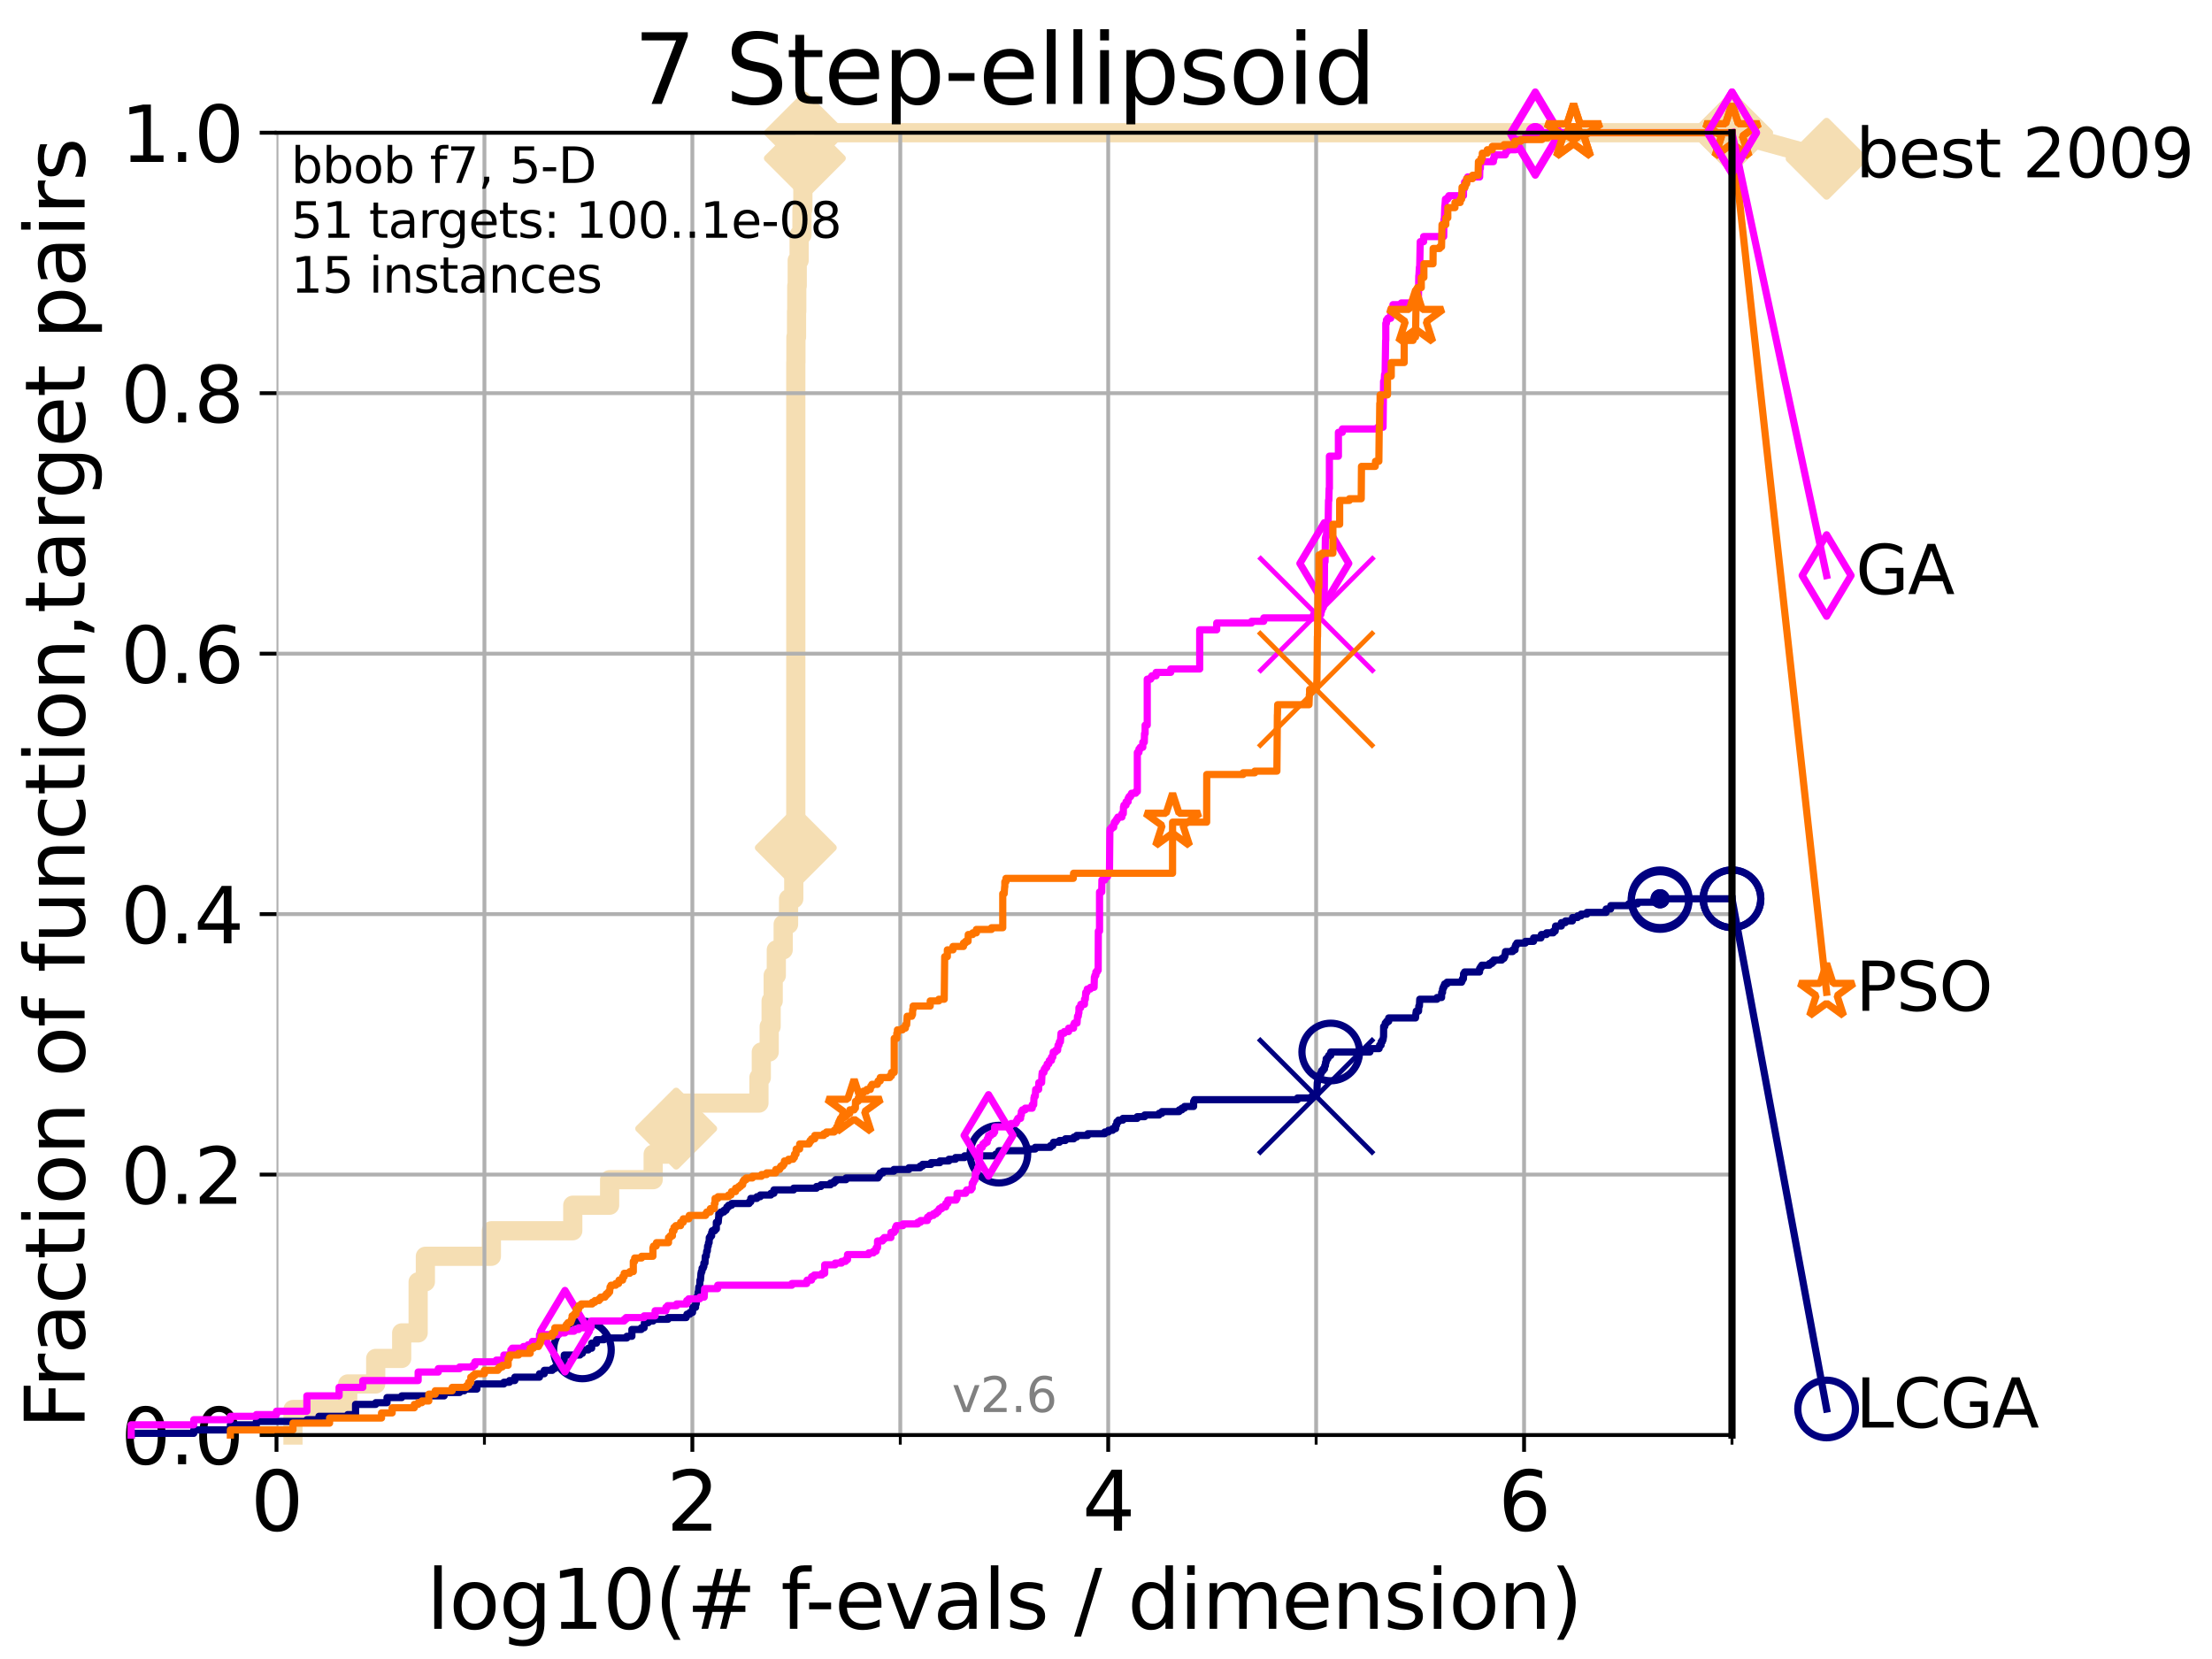 <?xml version="1.0" encoding="utf-8" standalone="no"?>
<!DOCTYPE svg PUBLIC "-//W3C//DTD SVG 1.1//EN"
  "http://www.w3.org/Graphics/SVG/1.1/DTD/svg11.dtd">
<svg xmlns:xlink="http://www.w3.org/1999/xlink" width="460.8pt" height="345.6pt" viewBox="0 0 460.8 345.6" xmlns="http://www.w3.org/2000/svg" version="1.1">
 <defs>
  <style type="text/css">*{stroke-linejoin: round; stroke-linecap: butt}</style>
 </defs>
 <g id="figure_1">
  <g id="patch_1">
   <path d="M 0 345.6 
L 460.8 345.6 
L 460.8 0 
L 0 0 
z
" style="fill: #ffffff"/>
  </g>
  <g id="axes_1">
   <g id="patch_2">
    <path d="M 57.6 298.944 
L 360.806 298.944 
L 360.806 27.648 
L 57.6 27.648 
z
" style="fill: #ffffff"/>
   </g>
   <g id="line2d_1">
    <path d="M 61.03 298.944 
L 61.03 293.624 
L 72.432 293.624 
L 72.432 288.305 
L 78.267 288.305 
L 78.267 282.985 
L 83.678 282.985 
L 83.678 277.666 
L 87.108 277.666 
L 87.108 267.027 
L 88.614 267.027 
L 88.614 261.707 
L 102.363 261.707 
L 102.363 256.388 
L 119.319 256.388 
L 119.319 251.068 
L 126.994 251.068 
L 126.994 245.749 
L 136.069 245.749 
L 136.069 240.429 
L 139.117 240.429 
L 139.117 235.11 
L 140.861 235.11 
L 140.861 229.79 
L 158.098 229.79 
L 158.098 224.471 
L 158.595 224.471 
L 158.595 219.151 
L 160.239 219.151 
L 160.239 213.832 
L 160.637 213.832 
L 160.637 208.512 
L 161.072 208.512 
L 161.072 203.192 
L 161.721 203.192 
L 161.721 197.873 
L 163.15 197.873 
L 163.15 192.553 
L 164.272 192.553 
L 164.272 187.234 
L 165.355 187.234 
L 165.355 181.914 
L 165.671 181.914 
L 165.671 176.595 
L 165.779 176.595 
L 165.779 75.524 
L 165.803 75.524 
L 165.803 70.204 
L 165.934 70.204 
L 165.934 64.885 
L 165.981 64.885 
L 165.981 59.565 
L 166.076 59.565 
L 166.076 54.246 
L 166.472 54.246 
L 166.472 48.926 
L 167.062 48.926 
L 167.062 43.607 
L 167.252 43.607 
L 167.252 38.287 
L 167.384 38.287 
L 167.384 32.968 
L 167.667 32.968 
L 167.667 27.648 
L 360.806 27.648 
" style="fill: none; stroke: #f5deb3; stroke-width: 4; stroke-linecap: square"/>
   </g>
   <g id="line2d_2">
    <defs>
     <path id="m11b96d451c" d="M 0 7.778 
L 7.778 0 
L 0 -7.778 
L -7.778 0 
z
" style="stroke: #f5deb3; stroke-width: 1.5; stroke-linejoin: miter"/>
    </defs>
    <g>
     <use xlink:href="#m11b96d451c" x="140.861" y="235.11" style="fill: #f5deb3; stroke: #f5deb3; stroke-width: 1.5; stroke-linejoin: miter"/>
     <use xlink:href="#m11b96d451c" x="165.779" y="176.595" style="fill: #f5deb3; stroke: #f5deb3; stroke-width: 1.5; stroke-linejoin: miter"/>
     <use xlink:href="#m11b96d451c" x="167.667" y="32.968" style="fill: #f5deb3; stroke: #f5deb3; stroke-width: 1.5; stroke-linejoin: miter"/>
     <use xlink:href="#m11b96d451c" x="167.667" y="27.648" style="fill: #f5deb3; stroke: #f5deb3; stroke-width: 1.5; stroke-linejoin: miter"/>
     <use xlink:href="#m11b96d451c" x="360.806" y="27.648" style="fill: #f5deb3; stroke: #f5deb3; stroke-width: 1.5; stroke-linejoin: miter"/>
    </g>
   </g>
   <g id="line2d_3">
    <path style="fill: none; stroke: #f5deb3; stroke-width: 4; stroke-linecap: square"/>
    <g/>
   </g>
   <g id="line2d_4">
    <path d="M 360.806 27.648 
L 380.515 33.074 
" style="fill: none; stroke: #f5deb3; stroke-width: 4; stroke-linecap: square"/>
    <g>
     <use xlink:href="#m11b96d451c" x="360.806" y="27.648" style="fill: #f5deb3; stroke: #f5deb3; stroke-width: 1.5; stroke-linejoin: miter"/>
     <use xlink:href="#m11b96d451c" x="380.515" y="33.074" style="fill: #f5deb3; stroke: #f5deb3; stroke-width: 1.5; stroke-linejoin: miter"/>
    </g>
   </g>
   <g id="matplotlib.axis_1">
    <g id="xtick_1">
     <g id="line2d_5">
      <path d="M 57.6 298.944 
L 57.6 27.648 
" clip-path="url(#p56c15242b1)" style="fill: none; stroke: #b0b0b0; stroke-width: 0.8; stroke-linecap: square"/>
     </g>
     <g id="line2d_6">
      <defs>
       <path id="mf211652ddf" d="M 0 0 
L 0 3.5 
" style="stroke: #000000; stroke-width: 0.8"/>
      </defs>
      <g>
       <use xlink:href="#mf211652ddf" x="57.6" y="298.944" style="stroke: #000000; stroke-width: 0.8"/>
      </g>
     </g>
     <g id="text_1">
      <!-- 0 -->
      <g transform="translate(52.192 318.861)scale(0.17 -0.17)">
       <defs>
        <path id="DejaVuSans-30" d="M 2034 4250 
Q 1547 4250 1301 3770 
Q 1056 3291 1056 2328 
Q 1056 1369 1301 889 
Q 1547 409 2034 409 
Q 2525 409 2770 889 
Q 3016 1369 3016 2328 
Q 3016 3291 2770 3770 
Q 2525 4250 2034 4250 
z
M 2034 4750 
Q 2819 4750 3233 4129 
Q 3647 3509 3647 2328 
Q 3647 1150 3233 529 
Q 2819 -91 2034 -91 
Q 1250 -91 836 529 
Q 422 1150 422 2328 
Q 422 3509 836 4129 
Q 1250 4750 2034 4750 
z
" transform="scale(0.016)"/>
       </defs>
       <use xlink:href="#DejaVuSans-30"/>
      </g>
     </g>
    </g>
    <g id="xtick_2">
     <g id="line2d_7">
      <path d="M 144.23 298.944 
L 144.23 27.648 
" clip-path="url(#p56c15242b1)" style="fill: none; stroke: #b0b0b0; stroke-width: 0.8; stroke-linecap: square"/>
     </g>
     <g id="line2d_8">
      <g>
       <use xlink:href="#mf211652ddf" x="144.23" y="298.944" style="stroke: #000000; stroke-width: 0.8"/>
      </g>
     </g>
     <g id="text_2">
      <!-- 2 -->
      <g transform="translate(138.822 318.861)scale(0.17 -0.17)">
       <defs>
        <path id="DejaVuSans-32" d="M 1228 531 
L 3431 531 
L 3431 0 
L 469 0 
L 469 531 
Q 828 903 1448 1529 
Q 2069 2156 2228 2338 
Q 2531 2678 2651 2914 
Q 2772 3150 2772 3378 
Q 2772 3750 2511 3984 
Q 2250 4219 1831 4219 
Q 1534 4219 1204 4116 
Q 875 4013 500 3803 
L 500 4441 
Q 881 4594 1212 4672 
Q 1544 4750 1819 4750 
Q 2544 4750 2975 4387 
Q 3406 4025 3406 3419 
Q 3406 3131 3298 2873 
Q 3191 2616 2906 2266 
Q 2828 2175 2409 1742 
Q 1991 1309 1228 531 
z
" transform="scale(0.016)"/>
       </defs>
       <use xlink:href="#DejaVuSans-32"/>
      </g>
     </g>
    </g>
    <g id="xtick_3">
     <g id="line2d_9">
      <path d="M 230.861 298.944 
L 230.861 27.648 
" clip-path="url(#p56c15242b1)" style="fill: none; stroke: #b0b0b0; stroke-width: 0.8; stroke-linecap: square"/>
     </g>
     <g id="line2d_10">
      <g>
       <use xlink:href="#mf211652ddf" x="230.861" y="298.944" style="stroke: #000000; stroke-width: 0.8"/>
      </g>
     </g>
     <g id="text_3">
      <!-- 4 -->
      <g transform="translate(225.453 318.861)scale(0.17 -0.17)">
       <defs>
        <path id="DejaVuSans-34" d="M 2419 4116 
L 825 1625 
L 2419 1625 
L 2419 4116 
z
M 2253 4666 
L 3047 4666 
L 3047 1625 
L 3713 1625 
L 3713 1100 
L 3047 1100 
L 3047 0 
L 2419 0 
L 2419 1100 
L 313 1100 
L 313 1709 
L 2253 4666 
z
" transform="scale(0.016)"/>
       </defs>
       <use xlink:href="#DejaVuSans-34"/>
      </g>
     </g>
    </g>
    <g id="xtick_4">
     <g id="line2d_11">
      <path d="M 317.491 298.944 
L 317.491 27.648 
" clip-path="url(#p56c15242b1)" style="fill: none; stroke: #b0b0b0; stroke-width: 0.8; stroke-linecap: square"/>
     </g>
     <g id="line2d_12">
      <g>
       <use xlink:href="#mf211652ddf" x="317.491" y="298.944" style="stroke: #000000; stroke-width: 0.8"/>
      </g>
     </g>
     <g id="text_4">
      <!-- 6 -->
      <g transform="translate(312.083 318.861)scale(0.17 -0.17)">
       <defs>
        <path id="DejaVuSans-36" d="M 2113 2584 
Q 1688 2584 1439 2293 
Q 1191 2003 1191 1497 
Q 1191 994 1439 701 
Q 1688 409 2113 409 
Q 2538 409 2786 701 
Q 3034 994 3034 1497 
Q 3034 2003 2786 2293 
Q 2538 2584 2113 2584 
z
M 3366 4563 
L 3366 3988 
Q 3128 4100 2886 4159 
Q 2644 4219 2406 4219 
Q 1781 4219 1451 3797 
Q 1122 3375 1075 2522 
Q 1259 2794 1537 2939 
Q 1816 3084 2150 3084 
Q 2853 3084 3261 2657 
Q 3669 2231 3669 1497 
Q 3669 778 3244 343 
Q 2819 -91 2113 -91 
Q 1303 -91 875 529 
Q 447 1150 447 2328 
Q 447 3434 972 4092 
Q 1497 4750 2381 4750 
Q 2619 4750 2861 4703 
Q 3103 4656 3366 4563 
z
" transform="scale(0.016)"/>
       </defs>
       <use xlink:href="#DejaVuSans-36"/>
      </g>
     </g>
    </g>
    <g id="xtick_5">
     <g id="line2d_13">
      <path d="M 100.915 298.944 
L 100.915 27.648 
" clip-path="url(#p56c15242b1)" style="fill: none; stroke: #b0b0b0; stroke-width: 0.8; stroke-linecap: square"/>
     </g>
     <g id="line2d_14">
      <defs>
       <path id="mf65933d74d" d="M 0 0 
L 0 2 
" style="stroke: #000000; stroke-width: 0.6"/>
      </defs>
      <g>
       <use xlink:href="#mf65933d74d" x="100.915" y="298.944" style="stroke: #000000; stroke-width: 0.6"/>
      </g>
     </g>
    </g>
    <g id="xtick_6">
     <g id="line2d_15">
      <path d="M 187.546 298.944 
L 187.546 27.648 
" clip-path="url(#p56c15242b1)" style="fill: none; stroke: #b0b0b0; stroke-width: 0.8; stroke-linecap: square"/>
     </g>
     <g id="line2d_16">
      <g>
       <use xlink:href="#mf65933d74d" x="187.546" y="298.944" style="stroke: #000000; stroke-width: 0.6"/>
      </g>
     </g>
    </g>
    <g id="xtick_7">
     <g id="line2d_17">
      <path d="M 274.176 298.944 
L 274.176 27.648 
" clip-path="url(#p56c15242b1)" style="fill: none; stroke: #b0b0b0; stroke-width: 0.8; stroke-linecap: square"/>
     </g>
     <g id="line2d_18">
      <g>
       <use xlink:href="#mf65933d74d" x="274.176" y="298.944" style="stroke: #000000; stroke-width: 0.6"/>
      </g>
     </g>
    </g>
    <g id="xtick_8">
     <g id="line2d_19">
      <path d="M 360.806 298.944 
L 360.806 27.648 
" clip-path="url(#p56c15242b1)" style="fill: none; stroke: #b0b0b0; stroke-width: 0.8; stroke-linecap: square"/>
     </g>
     <g id="line2d_20">
      <g>
       <use xlink:href="#mf65933d74d" x="360.806" y="298.944" style="stroke: #000000; stroke-width: 0.6"/>
      </g>
     </g>
    </g>
    <g id="text_5">
     <!-- log10(# f-evals / dimension) -->
     <g transform="translate(88.823 339.314)scale(0.17 -0.17)">
      <defs>
       <path id="DejaVuSans-6c" d="M 603 4863 
L 1178 4863 
L 1178 0 
L 603 0 
L 603 4863 
z
" transform="scale(0.016)"/>
       <path id="DejaVuSans-6f" d="M 1959 3097 
Q 1497 3097 1228 2736 
Q 959 2375 959 1747 
Q 959 1119 1226 758 
Q 1494 397 1959 397 
Q 2419 397 2687 759 
Q 2956 1122 2956 1747 
Q 2956 2369 2687 2733 
Q 2419 3097 1959 3097 
z
M 1959 3584 
Q 2709 3584 3137 3096 
Q 3566 2609 3566 1747 
Q 3566 888 3137 398 
Q 2709 -91 1959 -91 
Q 1206 -91 779 398 
Q 353 888 353 1747 
Q 353 2609 779 3096 
Q 1206 3584 1959 3584 
z
" transform="scale(0.016)"/>
       <path id="DejaVuSans-67" d="M 2906 1791 
Q 2906 2416 2648 2759 
Q 2391 3103 1925 3103 
Q 1463 3103 1205 2759 
Q 947 2416 947 1791 
Q 947 1169 1205 825 
Q 1463 481 1925 481 
Q 2391 481 2648 825 
Q 2906 1169 2906 1791 
z
M 3481 434 
Q 3481 -459 3084 -895 
Q 2688 -1331 1869 -1331 
Q 1566 -1331 1297 -1286 
Q 1028 -1241 775 -1147 
L 775 -588 
Q 1028 -725 1275 -790 
Q 1522 -856 1778 -856 
Q 2344 -856 2625 -561 
Q 2906 -266 2906 331 
L 2906 616 
Q 2728 306 2450 153 
Q 2172 0 1784 0 
Q 1141 0 747 490 
Q 353 981 353 1791 
Q 353 2603 747 3093 
Q 1141 3584 1784 3584 
Q 2172 3584 2450 3431 
Q 2728 3278 2906 2969 
L 2906 3500 
L 3481 3500 
L 3481 434 
z
" transform="scale(0.016)"/>
       <path id="DejaVuSans-31" d="M 794 531 
L 1825 531 
L 1825 4091 
L 703 3866 
L 703 4441 
L 1819 4666 
L 2450 4666 
L 2450 531 
L 3481 531 
L 3481 0 
L 794 0 
L 794 531 
z
" transform="scale(0.016)"/>
       <path id="DejaVuSans-28" d="M 1984 4856 
Q 1566 4138 1362 3434 
Q 1159 2731 1159 2009 
Q 1159 1288 1364 580 
Q 1569 -128 1984 -844 
L 1484 -844 
Q 1016 -109 783 600 
Q 550 1309 550 2009 
Q 550 2706 781 3412 
Q 1013 4119 1484 4856 
L 1984 4856 
z
" transform="scale(0.016)"/>
       <path id="DejaVuSans-23" d="M 3272 2816 
L 2363 2816 
L 2100 1772 
L 3016 1772 
L 3272 2816 
z
M 2803 4594 
L 2478 3297 
L 3391 3297 
L 3719 4594 
L 4219 4594 
L 3897 3297 
L 4872 3297 
L 4872 2816 
L 3775 2816 
L 3519 1772 
L 4513 1772 
L 4513 1294 
L 3397 1294 
L 3072 0 
L 2572 0 
L 2894 1294 
L 1978 1294 
L 1656 0 
L 1153 0 
L 1478 1294 
L 494 1294 
L 494 1772 
L 1594 1772 
L 1856 2816 
L 850 2816 
L 850 3297 
L 1978 3297 
L 2297 4594 
L 2803 4594 
z
" transform="scale(0.016)"/>
       <path id="DejaVuSans-20" transform="scale(0.016)"/>
       <path id="DejaVuSans-66" d="M 2375 4863 
L 2375 4384 
L 1825 4384 
Q 1516 4384 1395 4259 
Q 1275 4134 1275 3809 
L 1275 3500 
L 2222 3500 
L 2222 3053 
L 1275 3053 
L 1275 0 
L 697 0 
L 697 3053 
L 147 3053 
L 147 3500 
L 697 3500 
L 697 3744 
Q 697 4328 969 4595 
Q 1241 4863 1831 4863 
L 2375 4863 
z
" transform="scale(0.016)"/>
       <path id="DejaVuSans-2d" d="M 313 2009 
L 1997 2009 
L 1997 1497 
L 313 1497 
L 313 2009 
z
" transform="scale(0.016)"/>
       <path id="DejaVuSans-65" d="M 3597 1894 
L 3597 1613 
L 953 1613 
Q 991 1019 1311 708 
Q 1631 397 2203 397 
Q 2534 397 2845 478 
Q 3156 559 3463 722 
L 3463 178 
Q 3153 47 2828 -22 
Q 2503 -91 2169 -91 
Q 1331 -91 842 396 
Q 353 884 353 1716 
Q 353 2575 817 3079 
Q 1281 3584 2069 3584 
Q 2775 3584 3186 3129 
Q 3597 2675 3597 1894 
z
M 3022 2063 
Q 3016 2534 2758 2815 
Q 2500 3097 2075 3097 
Q 1594 3097 1305 2825 
Q 1016 2553 972 2059 
L 3022 2063 
z
" transform="scale(0.016)"/>
       <path id="DejaVuSans-76" d="M 191 3500 
L 800 3500 
L 1894 563 
L 2988 3500 
L 3597 3500 
L 2284 0 
L 1503 0 
L 191 3500 
z
" transform="scale(0.016)"/>
       <path id="DejaVuSans-61" d="M 2194 1759 
Q 1497 1759 1228 1600 
Q 959 1441 959 1056 
Q 959 750 1161 570 
Q 1363 391 1709 391 
Q 2188 391 2477 730 
Q 2766 1069 2766 1631 
L 2766 1759 
L 2194 1759 
z
M 3341 1997 
L 3341 0 
L 2766 0 
L 2766 531 
Q 2569 213 2275 61 
Q 1981 -91 1556 -91 
Q 1019 -91 701 211 
Q 384 513 384 1019 
Q 384 1609 779 1909 
Q 1175 2209 1959 2209 
L 2766 2209 
L 2766 2266 
Q 2766 2663 2505 2880 
Q 2244 3097 1772 3097 
Q 1472 3097 1187 3025 
Q 903 2953 641 2809 
L 641 3341 
Q 956 3463 1253 3523 
Q 1550 3584 1831 3584 
Q 2591 3584 2966 3190 
Q 3341 2797 3341 1997 
z
" transform="scale(0.016)"/>
       <path id="DejaVuSans-73" d="M 2834 3397 
L 2834 2853 
Q 2591 2978 2328 3040 
Q 2066 3103 1784 3103 
Q 1356 3103 1142 2972 
Q 928 2841 928 2578 
Q 928 2378 1081 2264 
Q 1234 2150 1697 2047 
L 1894 2003 
Q 2506 1872 2764 1633 
Q 3022 1394 3022 966 
Q 3022 478 2636 193 
Q 2250 -91 1575 -91 
Q 1294 -91 989 -36 
Q 684 19 347 128 
L 347 722 
Q 666 556 975 473 
Q 1284 391 1588 391 
Q 1994 391 2212 530 
Q 2431 669 2431 922 
Q 2431 1156 2273 1281 
Q 2116 1406 1581 1522 
L 1381 1569 
Q 847 1681 609 1914 
Q 372 2147 372 2553 
Q 372 3047 722 3315 
Q 1072 3584 1716 3584 
Q 2034 3584 2315 3537 
Q 2597 3491 2834 3397 
z
" transform="scale(0.016)"/>
       <path id="DejaVuSans-2f" d="M 1625 4666 
L 2156 4666 
L 531 -594 
L 0 -594 
L 1625 4666 
z
" transform="scale(0.016)"/>
       <path id="DejaVuSans-64" d="M 2906 2969 
L 2906 4863 
L 3481 4863 
L 3481 0 
L 2906 0 
L 2906 525 
Q 2725 213 2448 61 
Q 2172 -91 1784 -91 
Q 1150 -91 751 415 
Q 353 922 353 1747 
Q 353 2572 751 3078 
Q 1150 3584 1784 3584 
Q 2172 3584 2448 3432 
Q 2725 3281 2906 2969 
z
M 947 1747 
Q 947 1113 1208 752 
Q 1469 391 1925 391 
Q 2381 391 2643 752 
Q 2906 1113 2906 1747 
Q 2906 2381 2643 2742 
Q 2381 3103 1925 3103 
Q 1469 3103 1208 2742 
Q 947 2381 947 1747 
z
" transform="scale(0.016)"/>
       <path id="DejaVuSans-69" d="M 603 3500 
L 1178 3500 
L 1178 0 
L 603 0 
L 603 3500 
z
M 603 4863 
L 1178 4863 
L 1178 4134 
L 603 4134 
L 603 4863 
z
" transform="scale(0.016)"/>
       <path id="DejaVuSans-6d" d="M 3328 2828 
Q 3544 3216 3844 3400 
Q 4144 3584 4550 3584 
Q 5097 3584 5394 3201 
Q 5691 2819 5691 2113 
L 5691 0 
L 5113 0 
L 5113 2094 
Q 5113 2597 4934 2840 
Q 4756 3084 4391 3084 
Q 3944 3084 3684 2787 
Q 3425 2491 3425 1978 
L 3425 0 
L 2847 0 
L 2847 2094 
Q 2847 2600 2669 2842 
Q 2491 3084 2119 3084 
Q 1678 3084 1418 2786 
Q 1159 2488 1159 1978 
L 1159 0 
L 581 0 
L 581 3500 
L 1159 3500 
L 1159 2956 
Q 1356 3278 1631 3431 
Q 1906 3584 2284 3584 
Q 2666 3584 2933 3390 
Q 3200 3197 3328 2828 
z
" transform="scale(0.016)"/>
       <path id="DejaVuSans-6e" d="M 3513 2113 
L 3513 0 
L 2938 0 
L 2938 2094 
Q 2938 2591 2744 2837 
Q 2550 3084 2163 3084 
Q 1697 3084 1428 2787 
Q 1159 2491 1159 1978 
L 1159 0 
L 581 0 
L 581 3500 
L 1159 3500 
L 1159 2956 
Q 1366 3272 1645 3428 
Q 1925 3584 2291 3584 
Q 2894 3584 3203 3211 
Q 3513 2838 3513 2113 
z
" transform="scale(0.016)"/>
       <path id="DejaVuSans-29" d="M 513 4856 
L 1013 4856 
Q 1481 4119 1714 3412 
Q 1947 2706 1947 2009 
Q 1947 1309 1714 600 
Q 1481 -109 1013 -844 
L 513 -844 
Q 928 -128 1133 580 
Q 1338 1288 1338 2009 
Q 1338 2731 1133 3434 
Q 928 4138 513 4856 
z
" transform="scale(0.016)"/>
      </defs>
      <use xlink:href="#DejaVuSans-6c"/>
      <use xlink:href="#DejaVuSans-6f" x="27.783"/>
      <use xlink:href="#DejaVuSans-67" x="88.965"/>
      <use xlink:href="#DejaVuSans-31" x="152.441"/>
      <use xlink:href="#DejaVuSans-30" x="216.064"/>
      <use xlink:href="#DejaVuSans-28" x="279.688"/>
      <use xlink:href="#DejaVuSans-23" x="318.701"/>
      <use xlink:href="#DejaVuSans-20" x="402.49"/>
      <use xlink:href="#DejaVuSans-66" x="434.277"/>
      <use xlink:href="#DejaVuSans-2d" x="463.982"/>
      <use xlink:href="#DejaVuSans-65" x="500.066"/>
      <use xlink:href="#DejaVuSans-76" x="561.59"/>
      <use xlink:href="#DejaVuSans-61" x="620.77"/>
      <use xlink:href="#DejaVuSans-6c" x="682.049"/>
      <use xlink:href="#DejaVuSans-73" x="709.832"/>
      <use xlink:href="#DejaVuSans-20" x="761.932"/>
      <use xlink:href="#DejaVuSans-2f" x="793.719"/>
      <use xlink:href="#DejaVuSans-20" x="827.41"/>
      <use xlink:href="#DejaVuSans-64" x="859.197"/>
      <use xlink:href="#DejaVuSans-69" x="922.674"/>
      <use xlink:href="#DejaVuSans-6d" x="950.457"/>
      <use xlink:href="#DejaVuSans-65" x="1047.869"/>
      <use xlink:href="#DejaVuSans-6e" x="1109.393"/>
      <use xlink:href="#DejaVuSans-73" x="1172.771"/>
      <use xlink:href="#DejaVuSans-69" x="1224.871"/>
      <use xlink:href="#DejaVuSans-6f" x="1252.654"/>
      <use xlink:href="#DejaVuSans-6e" x="1313.836"/>
      <use xlink:href="#DejaVuSans-29" x="1377.215"/>
     </g>
    </g>
   </g>
   <g id="matplotlib.axis_2">
    <g id="ytick_1">
     <g id="line2d_21">
      <path d="M 57.6 298.944 
L 360.806 298.944 
" clip-path="url(#p56c15242b1)" style="fill: none; stroke: #b0b0b0; stroke-width: 0.8; stroke-linecap: square"/>
     </g>
     <g id="line2d_22">
      <defs>
       <path id="me180b60df1" d="M 0 0 
L -3.5 0 
" style="stroke: #000000; stroke-width: 0.8"/>
      </defs>
      <g>
       <use xlink:href="#me180b60df1" x="57.6" y="298.944" style="stroke: #000000; stroke-width: 0.8"/>
      </g>
     </g>
     <g id="text_6">
      <!-- 0.0 -->
      <g transform="translate(25.155 305.023)scale(0.16 -0.16)">
       <defs>
        <path id="DejaVuSans-2e" d="M 684 794 
L 1344 794 
L 1344 0 
L 684 0 
L 684 794 
z
" transform="scale(0.016)"/>
       </defs>
       <use xlink:href="#DejaVuSans-30"/>
       <use xlink:href="#DejaVuSans-2e" x="63.623"/>
       <use xlink:href="#DejaVuSans-30" x="95.41"/>
      </g>
     </g>
    </g>
    <g id="ytick_2">
     <g id="line2d_23">
      <path d="M 57.6 244.685 
L 360.806 244.685 
" clip-path="url(#p56c15242b1)" style="fill: none; stroke: #b0b0b0; stroke-width: 0.8; stroke-linecap: square"/>
     </g>
     <g id="line2d_24">
      <g>
       <use xlink:href="#me180b60df1" x="57.6" y="244.685" style="stroke: #000000; stroke-width: 0.8"/>
      </g>
     </g>
     <g id="text_7">
      <!-- 0.2 -->
      <g transform="translate(25.155 250.764)scale(0.16 -0.16)">
       <use xlink:href="#DejaVuSans-30"/>
       <use xlink:href="#DejaVuSans-2e" x="63.623"/>
       <use xlink:href="#DejaVuSans-32" x="95.41"/>
      </g>
     </g>
    </g>
    <g id="ytick_3">
     <g id="line2d_25">
      <path d="M 57.6 190.426 
L 360.806 190.426 
" clip-path="url(#p56c15242b1)" style="fill: none; stroke: #b0b0b0; stroke-width: 0.8; stroke-linecap: square"/>
     </g>
     <g id="line2d_26">
      <g>
       <use xlink:href="#me180b60df1" x="57.6" y="190.426" style="stroke: #000000; stroke-width: 0.8"/>
      </g>
     </g>
     <g id="text_8">
      <!-- 0.4 -->
      <g transform="translate(25.155 196.504)scale(0.16 -0.16)">
       <use xlink:href="#DejaVuSans-30"/>
       <use xlink:href="#DejaVuSans-2e" x="63.623"/>
       <use xlink:href="#DejaVuSans-34" x="95.41"/>
      </g>
     </g>
    </g>
    <g id="ytick_4">
     <g id="line2d_27">
      <path d="M 57.6 136.166 
L 360.806 136.166 
" clip-path="url(#p56c15242b1)" style="fill: none; stroke: #b0b0b0; stroke-width: 0.8; stroke-linecap: square"/>
     </g>
     <g id="line2d_28">
      <g>
       <use xlink:href="#me180b60df1" x="57.6" y="136.166" style="stroke: #000000; stroke-width: 0.8"/>
      </g>
     </g>
     <g id="text_9">
      <!-- 0.6 -->
      <g transform="translate(25.155 142.245)scale(0.16 -0.16)">
       <use xlink:href="#DejaVuSans-30"/>
       <use xlink:href="#DejaVuSans-2e" x="63.623"/>
       <use xlink:href="#DejaVuSans-36" x="95.41"/>
      </g>
     </g>
    </g>
    <g id="ytick_5">
     <g id="line2d_29">
      <path d="M 57.6 81.907 
L 360.806 81.907 
" clip-path="url(#p56c15242b1)" style="fill: none; stroke: #b0b0b0; stroke-width: 0.8; stroke-linecap: square"/>
     </g>
     <g id="line2d_30">
      <g>
       <use xlink:href="#me180b60df1" x="57.6" y="81.907" style="stroke: #000000; stroke-width: 0.8"/>
      </g>
     </g>
     <g id="text_10">
      <!-- 0.8 -->
      <g transform="translate(25.155 87.986)scale(0.16 -0.16)">
       <defs>
        <path id="DejaVuSans-38" d="M 2034 2216 
Q 1584 2216 1326 1975 
Q 1069 1734 1069 1313 
Q 1069 891 1326 650 
Q 1584 409 2034 409 
Q 2484 409 2743 651 
Q 3003 894 3003 1313 
Q 3003 1734 2745 1975 
Q 2488 2216 2034 2216 
z
M 1403 2484 
Q 997 2584 770 2862 
Q 544 3141 544 3541 
Q 544 4100 942 4425 
Q 1341 4750 2034 4750 
Q 2731 4750 3128 4425 
Q 3525 4100 3525 3541 
Q 3525 3141 3298 2862 
Q 3072 2584 2669 2484 
Q 3125 2378 3379 2068 
Q 3634 1759 3634 1313 
Q 3634 634 3220 271 
Q 2806 -91 2034 -91 
Q 1263 -91 848 271 
Q 434 634 434 1313 
Q 434 1759 690 2068 
Q 947 2378 1403 2484 
z
M 1172 3481 
Q 1172 3119 1398 2916 
Q 1625 2713 2034 2713 
Q 2441 2713 2670 2916 
Q 2900 3119 2900 3481 
Q 2900 3844 2670 4047 
Q 2441 4250 2034 4250 
Q 1625 4250 1398 4047 
Q 1172 3844 1172 3481 
z
" transform="scale(0.016)"/>
       </defs>
       <use xlink:href="#DejaVuSans-30"/>
       <use xlink:href="#DejaVuSans-2e" x="63.623"/>
       <use xlink:href="#DejaVuSans-38" x="95.41"/>
      </g>
     </g>
    </g>
    <g id="ytick_6">
     <g id="line2d_31">
      <path d="M 57.6 27.648 
L 360.806 27.648 
" clip-path="url(#p56c15242b1)" style="fill: none; stroke: #b0b0b0; stroke-width: 0.8; stroke-linecap: square"/>
     </g>
     <g id="line2d_32">
      <g>
       <use xlink:href="#me180b60df1" x="57.6" y="27.648" style="stroke: #000000; stroke-width: 0.8"/>
      </g>
     </g>
     <g id="text_11">
      <!-- 1.0 -->
      <g transform="translate(25.155 33.727)scale(0.16 -0.16)">
       <use xlink:href="#DejaVuSans-31"/>
       <use xlink:href="#DejaVuSans-2e" x="63.623"/>
       <use xlink:href="#DejaVuSans-30" x="95.41"/>
      </g>
     </g>
    </g>
    <g id="text_12">
     <!-- Fraction of function,target pairs -->
     <g transform="translate(17.62 297.681)rotate(-90)scale(0.17 -0.17)">
      <defs>
       <path id="DejaVuSans-46" d="M 628 4666 
L 3309 4666 
L 3309 4134 
L 1259 4134 
L 1259 2759 
L 3109 2759 
L 3109 2228 
L 1259 2228 
L 1259 0 
L 628 0 
L 628 4666 
z
" transform="scale(0.016)"/>
       <path id="DejaVuSans-72" d="M 2631 2963 
Q 2534 3019 2420 3045 
Q 2306 3072 2169 3072 
Q 1681 3072 1420 2755 
Q 1159 2438 1159 1844 
L 1159 0 
L 581 0 
L 581 3500 
L 1159 3500 
L 1159 2956 
Q 1341 3275 1631 3429 
Q 1922 3584 2338 3584 
Q 2397 3584 2469 3576 
Q 2541 3569 2628 3553 
L 2631 2963 
z
" transform="scale(0.016)"/>
       <path id="DejaVuSans-63" d="M 3122 3366 
L 3122 2828 
Q 2878 2963 2633 3030 
Q 2388 3097 2138 3097 
Q 1578 3097 1268 2742 
Q 959 2388 959 1747 
Q 959 1106 1268 751 
Q 1578 397 2138 397 
Q 2388 397 2633 464 
Q 2878 531 3122 666 
L 3122 134 
Q 2881 22 2623 -34 
Q 2366 -91 2075 -91 
Q 1284 -91 818 406 
Q 353 903 353 1747 
Q 353 2603 823 3093 
Q 1294 3584 2113 3584 
Q 2378 3584 2631 3529 
Q 2884 3475 3122 3366 
z
" transform="scale(0.016)"/>
       <path id="DejaVuSans-74" d="M 1172 4494 
L 1172 3500 
L 2356 3500 
L 2356 3053 
L 1172 3053 
L 1172 1153 
Q 1172 725 1289 603 
Q 1406 481 1766 481 
L 2356 481 
L 2356 0 
L 1766 0 
Q 1100 0 847 248 
Q 594 497 594 1153 
L 594 3053 
L 172 3053 
L 172 3500 
L 594 3500 
L 594 4494 
L 1172 4494 
z
" transform="scale(0.016)"/>
       <path id="DejaVuSans-75" d="M 544 1381 
L 544 3500 
L 1119 3500 
L 1119 1403 
Q 1119 906 1312 657 
Q 1506 409 1894 409 
Q 2359 409 2629 706 
Q 2900 1003 2900 1516 
L 2900 3500 
L 3475 3500 
L 3475 0 
L 2900 0 
L 2900 538 
Q 2691 219 2414 64 
Q 2138 -91 1772 -91 
Q 1169 -91 856 284 
Q 544 659 544 1381 
z
M 1991 3584 
L 1991 3584 
z
" transform="scale(0.016)"/>
       <path id="DejaVuSans-2c" d="M 750 794 
L 1409 794 
L 1409 256 
L 897 -744 
L 494 -744 
L 750 256 
L 750 794 
z
" transform="scale(0.016)"/>
       <path id="DejaVuSans-70" d="M 1159 525 
L 1159 -1331 
L 581 -1331 
L 581 3500 
L 1159 3500 
L 1159 2969 
Q 1341 3281 1617 3432 
Q 1894 3584 2278 3584 
Q 2916 3584 3314 3078 
Q 3713 2572 3713 1747 
Q 3713 922 3314 415 
Q 2916 -91 2278 -91 
Q 1894 -91 1617 61 
Q 1341 213 1159 525 
z
M 3116 1747 
Q 3116 2381 2855 2742 
Q 2594 3103 2138 3103 
Q 1681 3103 1420 2742 
Q 1159 2381 1159 1747 
Q 1159 1113 1420 752 
Q 1681 391 2138 391 
Q 2594 391 2855 752 
Q 3116 1113 3116 1747 
z
" transform="scale(0.016)"/>
      </defs>
      <use xlink:href="#DejaVuSans-46"/>
      <use xlink:href="#DejaVuSans-72" x="50.27"/>
      <use xlink:href="#DejaVuSans-61" x="91.383"/>
      <use xlink:href="#DejaVuSans-63" x="152.662"/>
      <use xlink:href="#DejaVuSans-74" x="207.643"/>
      <use xlink:href="#DejaVuSans-69" x="246.852"/>
      <use xlink:href="#DejaVuSans-6f" x="274.635"/>
      <use xlink:href="#DejaVuSans-6e" x="335.816"/>
      <use xlink:href="#DejaVuSans-20" x="399.195"/>
      <use xlink:href="#DejaVuSans-6f" x="430.982"/>
      <use xlink:href="#DejaVuSans-66" x="492.164"/>
      <use xlink:href="#DejaVuSans-20" x="527.369"/>
      <use xlink:href="#DejaVuSans-66" x="559.156"/>
      <use xlink:href="#DejaVuSans-75" x="594.361"/>
      <use xlink:href="#DejaVuSans-6e" x="657.74"/>
      <use xlink:href="#DejaVuSans-63" x="721.119"/>
      <use xlink:href="#DejaVuSans-74" x="776.1"/>
      <use xlink:href="#DejaVuSans-69" x="815.309"/>
      <use xlink:href="#DejaVuSans-6f" x="843.092"/>
      <use xlink:href="#DejaVuSans-6e" x="904.273"/>
      <use xlink:href="#DejaVuSans-2c" x="967.652"/>
      <use xlink:href="#DejaVuSans-74" x="999.439"/>
      <use xlink:href="#DejaVuSans-61" x="1038.648"/>
      <use xlink:href="#DejaVuSans-72" x="1099.928"/>
      <use xlink:href="#DejaVuSans-67" x="1139.291"/>
      <use xlink:href="#DejaVuSans-65" x="1202.768"/>
      <use xlink:href="#DejaVuSans-74" x="1264.291"/>
      <use xlink:href="#DejaVuSans-20" x="1303.5"/>
      <use xlink:href="#DejaVuSans-70" x="1335.287"/>
      <use xlink:href="#DejaVuSans-61" x="1398.764"/>
      <use xlink:href="#DejaVuSans-69" x="1460.043"/>
      <use xlink:href="#DejaVuSans-72" x="1487.826"/>
      <use xlink:href="#DejaVuSans-73" x="1528.939"/>
     </g>
    </g>
   </g>
   <g id="line2d_33">
    <defs>
     <path id="m54af0e3f20" d="M 0 1.5 
C 0.398 1.5 0.779 1.342 1.061 1.061 
C 1.342 0.779 1.5 0.398 1.5 0 
C 1.5 -0.398 1.342 -0.779 1.061 -1.061 
C 0.779 -1.342 0.398 -1.5 0 -1.5 
C -0.398 -1.5 -0.779 -1.342 -1.061 -1.061 
C -1.342 -0.779 -1.5 -0.398 -1.5 0 
C -1.5 0.398 -1.342 0.779 -1.061 1.061 
C -0.779 1.342 -0.398 1.5 0 1.5 
z
" style="stroke: #f5deb3"/>
    </defs>
    <g>
     <use xlink:href="#m54af0e3f20" x="167.667" y="27.648" style="fill: #f5deb3; stroke: #f5deb3"/>
     <use xlink:href="#m54af0e3f20" x="167.667" y="27.648" style="fill: #f5deb3; stroke: #f5deb3"/>
    </g>
   </g>
   <g id="line2d_34">
    <defs>
     <path id="m438a48bcea" d="M 0 1.5 
C 0.398 1.5 0.779 1.342 1.061 1.061 
C 1.342 0.779 1.5 0.398 1.5 0 
C 1.5 -0.398 1.342 -0.779 1.061 -1.061 
C 0.779 -1.342 0.398 -1.5 0 -1.5 
C -0.398 -1.5 -0.779 -1.342 -1.061 -1.061 
C -1.342 -0.779 -1.5 -0.398 -1.5 0 
C -1.5 0.398 -1.342 0.779 -1.061 1.061 
C -0.779 1.342 -0.398 1.5 0 1.5 
z
" style="stroke: #000080"/>
    </defs>
    <g>
     <use xlink:href="#m438a48bcea" x="345.834" y="187.234" style="fill: #000080; stroke: #000080"/>
     <use xlink:href="#m438a48bcea" x="345.834" y="187.234" style="fill: #000080; stroke: #000080"/>
    </g>
   </g>
   <g id="line2d_35">
    <path d="M 27.324 298.944 
L 27.324 298.589 
L 40.363 298.589 
L 40.363 297.88 
L 47.991 297.88 
L 47.991 296.816 
L 53.402 296.816 
L 53.402 296.107 
L 63.93 296.107 
L 63.93 295.752 
L 66.441 295.752 
L 66.441 295.043 
L 72.432 295.043 
L 72.432 294.688 
L 74.069 294.688 
L 74.069 292.561 
L 78.267 292.561 
L 78.267 292.206 
L 80.621 292.206 
L 80.621 291.142 
L 83.678 291.142 
L 83.678 290.787 
L 92.52 290.787 
L 92.52 290.078 
L 95.753 290.078 
L 95.753 289.723 
L 96.718 289.723 
L 96.718 289.369 
L 99.347 289.369 
L 99.347 288.305 
L 104.962 288.305 
L 104.962 287.95 
L 106.138 287.95 
L 106.138 287.596 
L 107.245 287.596 
L 107.245 286.886 
L 112.386 286.886 
L 112.386 286.177 
L 113.381 286.177 
L 113.381 285.468 
L 115.051 285.468 
L 115.051 285.113 
L 115.576 285.113 
L 115.576 284.759 
L 116.746 284.759 
L 116.746 284.049 
L 116.908 284.049 
L 116.908 283.695 
L 117.54 283.695 
L 117.54 282.276 
L 120.814 282.276 
L 120.814 281.922 
L 121.329 281.922 
L 121.329 281.212 
L 122.559 281.212 
L 122.559 280.858 
L 123.26 280.858 
L 123.26 279.794 
L 124.265 279.794 
L 124.265 279.084 
L 125.83 279.084 
L 125.83 278.73 
L 130.579 278.73 
L 130.579 278.375 
L 131.637 278.375 
L 131.637 276.957 
L 133.59 276.957 
L 133.59 276.602 
L 134.177 276.602 
L 134.241 275.538 
L 135.055 275.538 
L 135.055 275.183 
L 136.069 275.183 
L 136.069 274.829 
L 139.167 274.829 
L 139.167 274.474 
L 142.946 274.474 
L 142.946 274.12 
L 143.106 274.12 
L 143.106 273.765 
L 143.696 273.765 
L 143.696 273.41 
L 144.268 273.41 
L 144.305 272.346 
L 144.896 272.346 
L 144.896 271.637 
L 145.04 271.637 
L 145.112 270.219 
L 145.362 270.219 
L 145.433 269.155 
L 145.503 269.155 
L 145.573 268.091 
L 145.748 268.091 
L 145.817 266.672 
L 145.92 266.672 
L 146.023 265.254 
L 146.092 265.254 
L 146.092 264.899 
L 146.227 264.899 
L 146.261 264.19 
L 146.496 264.19 
L 146.496 263.835 
L 146.629 263.835 
L 146.629 263.126 
L 146.86 263.126 
L 146.925 261.707 
L 147.119 261.707 
L 147.216 260.643 
L 147.344 260.643 
L 147.408 259.579 
L 147.534 259.579 
L 147.597 258.87 
L 147.723 258.87 
L 147.754 257.806 
L 147.971 257.806 
L 147.971 257.452 
L 148.247 257.452 
L 148.247 256.742 
L 148.368 256.742 
L 148.368 256.388 
L 148.904 256.388 
L 148.904 256.033 
L 149.224 256.033 
L 149.224 254.615 
L 149.623 254.615 
L 149.708 253.551 
L 149.736 253.551 
L 149.736 252.841 
L 150.152 252.841 
L 150.152 252.487 
L 150.8 252.487 
L 150.8 252.132 
L 151.246 252.132 
L 151.246 251.778 
L 151.427 251.778 
L 151.427 251.423 
L 151.782 251.423 
L 151.782 251.068 
L 152.426 251.068 
L 152.426 250.714 
L 156.066 250.714 
L 156.066 250.359 
L 156.403 250.359 
L 156.403 249.65 
L 157.679 249.65 
L 157.679 249.295 
L 158.383 249.295 
L 158.383 248.94 
L 160.589 248.94 
L 160.589 248.586 
L 161.225 248.586 
L 161.225 247.877 
L 165.331 247.877 
L 165.331 247.522 
L 170.091 247.522 
L 170.091 247.167 
L 171.01 247.167 
L 171.01 246.813 
L 173.003 246.813 
L 173.003 246.458 
L 173.723 246.458 
L 173.723 246.103 
L 174.096 246.103 
L 174.096 245.749 
L 176.245 245.749 
L 176.245 245.394 
L 182.896 245.394 
L 182.896 245.039 
L 183.164 245.039 
L 183.164 244.685 
L 183.357 244.685 
L 183.357 244.33 
L 183.936 244.33 
L 183.936 243.976 
L 186.217 243.976 
L 186.217 243.621 
L 189.339 243.621 
L 189.339 243.266 
L 191.674 243.266 
L 191.674 242.912 
L 192.189 242.912 
L 192.189 242.557 
L 193.966 242.557 
L 193.966 242.202 
L 195.8 242.202 
L 195.8 241.848 
L 197.666 241.848 
L 197.666 241.493 
L 199.049 241.493 
L 199.049 241.138 
L 200.939 241.138 
L 200.939 240.784 
L 207.416 240.784 
L 207.416 240.429 
L 208.081 240.429 
L 208.081 239.72 
L 214.219 239.72 
L 214.219 239.365 
L 215.651 239.365 
L 215.651 239.011 
L 218.827 239.011 
L 218.827 238.656 
L 219.313 238.656 
L 219.313 238.301 
L 219.463 238.301 
L 219.463 237.947 
L 220.711 237.947 
L 220.711 237.592 
L 221.942 237.592 
L 221.942 237.237 
L 223.68 237.237 
L 223.68 236.883 
L 224.283 236.883 
L 224.283 236.528 
L 226.603 236.528 
L 226.603 236.174 
L 230.137 236.174 
L 230.137 235.819 
L 230.917 235.819 
L 230.917 235.464 
L 231.788 235.464 
L 231.788 235.11 
L 232.408 235.11 
L 232.408 234.4 
L 232.6 234.4 
L 232.671 233.691 
L 233.015 233.691 
L 233.015 233.336 
L 233.927 233.336 
L 233.927 232.982 
L 236.901 232.982 
L 236.901 232.627 
L 238.445 232.627 
L 238.445 232.273 
L 241.453 232.273 
L 241.453 231.918 
L 242.051 231.918 
L 242.051 231.563 
L 245.638 231.563 
L 245.638 231.209 
L 246.207 231.209 
L 246.207 230.854 
L 246.756 230.854 
L 246.756 230.499 
L 248.65 230.499 
L 248.65 229.435 
L 248.829 229.435 
L 248.829 229.081 
L 270.304 229.081 
L 270.304 228.726 
L 273.271 228.726 
L 273.271 228.372 
L 274.204 228.372 
L 274.204 228.017 
L 274.324 228.017 
L 274.415 225.534 
L 274.465 225.534 
L 274.556 224.116 
L 274.996 224.116 
L 274.996 223.761 
L 275.175 223.761 
L 275.175 223.407 
L 275.312 223.407 
L 275.312 223.052 
L 275.619 223.052 
L 275.619 222.697 
L 275.904 222.697 
L 275.974 221.988 
L 276.115 221.988 
L 276.141 221.279 
L 276.269 221.279 
L 276.269 220.57 
L 276.606 220.57 
L 276.606 220.215 
L 276.8 220.215 
L 276.8 219.86 
L 277.219 219.86 
L 277.219 219.151 
L 285.378 219.151 
L 285.378 218.442 
L 287.293 218.442 
L 287.388 217.733 
L 287.705 217.733 
L 287.721 217.023 
L 287.951 217.023 
L 287.951 216.669 
L 288.099 216.669 
L 288.21 215.959 
L 288.22 215.959 
L 288.241 213.832 
L 288.469 213.832 
L 288.573 213.122 
L 288.847 213.122 
L 288.847 212.768 
L 289.286 212.768 
L 289.286 212.058 
L 294.873 212.058 
L 294.97 210.994 
L 295.028 210.994 
L 295.028 210.64 
L 295.511 210.64 
L 295.567 209.576 
L 295.688 209.576 
L 295.758 208.157 
L 299.358 208.157 
L 299.358 207.803 
L 300.306 207.803 
L 300.327 206.739 
L 300.509 206.739 
L 300.509 206.03 
L 300.626 206.03 
L 300.626 205.675 
L 300.8 205.675 
L 300.8 205.32 
L 300.945 205.32 
L 300.945 204.966 
L 301.439 204.966 
L 301.439 204.611 
L 304.483 204.611 
L 304.483 204.256 
L 304.649 204.256 
L 304.649 203.902 
L 304.856 203.902 
L 304.89 202.838 
L 305.101 202.838 
L 305.101 202.483 
L 308.219 202.483 
L 308.223 201.774 
L 308.424 201.774 
L 308.424 201.419 
L 308.68 201.419 
L 308.68 201.065 
L 310.275 201.065 
L 310.275 200.71 
L 310.804 200.71 
L 310.804 200.355 
L 311.18 200.355 
L 311.18 200.001 
L 312.851 200.001 
L 312.851 199.646 
L 313.305 199.646 
L 313.305 199.291 
L 313.48 199.291 
L 313.568 198.582 
L 313.615 198.582 
L 313.615 198.228 
L 315.116 198.228 
L 315.116 197.873 
L 315.619 197.873 
L 315.623 197.164 
L 315.754 197.164 
L 315.754 196.809 
L 315.99 196.809 
L 315.99 196.454 
L 317.771 196.454 
L 317.771 196.1 
L 319.469 196.1 
L 319.475 195.39 
L 321.006 195.39 
L 321.09 194.681 
L 322.156 194.681 
L 322.156 194.327 
L 323.569 194.327 
L 323.569 193.972 
L 323.971 193.972 
L 324.055 192.908 
L 325.266 192.908 
L 325.266 192.199 
L 326.113 192.199 
L 326.113 191.844 
L 327.561 191.844 
L 327.593 191.135 
L 328.663 191.135 
L 328.663 190.78 
L 329.38 190.78 
L 329.38 190.426 
L 330.58 190.426 
L 330.58 190.071 
L 334.588 190.071 
L 334.588 189.362 
L 335.523 189.362 
L 335.551 188.652 
L 339.262 188.652 
L 339.262 188.298 
L 341.121 188.298 
L 341.121 187.943 
L 345.707 187.943 
L 345.707 187.589 
L 345.834 187.589 
L 345.834 187.234 
L 360.806 187.234 
L 360.806 187.234 
" style="fill: none; stroke: #000080; stroke-width: 1.5; stroke-linecap: square"/>
   </g>
   <g id="line2d_36">
    <defs>
     <path id="m2086e046de" d="M 0 6 
C 1.591 6 3.117 5.368 4.243 4.243 
C 5.368 3.117 6 1.591 6 0 
C 6 -1.591 5.368 -3.117 4.243 -4.243 
C 3.117 -5.368 1.591 -6 0 -6 
C -1.591 -6 -3.117 -5.368 -4.243 -4.243 
C -5.368 -3.117 -6 -1.591 -6 0 
C -6 1.591 -5.368 3.117 -4.243 4.243 
C -3.117 5.368 -1.591 6 0 6 
z
" style="stroke: #000080; stroke-width: 1.5"/>
    </defs>
    <g>
     <use xlink:href="#m2086e046de" x="121.329" y="281.212" style="fill-opacity: 0; stroke: #000080; stroke-width: 1.5"/>
     <use xlink:href="#m2086e046de" x="208.081" y="240.429" style="fill-opacity: 0; stroke: #000080; stroke-width: 1.5"/>
     <use xlink:href="#m2086e046de" x="277.219" y="219.151" style="fill-opacity: 0; stroke: #000080; stroke-width: 1.5"/>
     <use xlink:href="#m2086e046de" x="345.834" y="187.589" style="fill-opacity: 0; stroke: #000080; stroke-width: 1.5"/>
     <use xlink:href="#m2086e046de" x="345.834" y="187.234" style="fill-opacity: 0; stroke: #000080; stroke-width: 1.5"/>
     <use xlink:href="#m2086e046de" x="360.806" y="187.234" style="fill-opacity: 0; stroke: #000080; stroke-width: 1.5"/>
    </g>
   </g>
   <g id="line2d_37">
    <path style="fill: none; stroke: #000080; stroke-width: 1.5; stroke-linecap: square"/>
    <g/>
   </g>
   <g id="line2d_38">
    <path d="M 274.176 228.372 
" clip-path="url(#p56c15242b1)" style="fill: none; stroke: #000080; stroke-width: 1.5; stroke-linecap: square"/>
    <defs>
     <path id="mf0220f5461" d="M -12 12 
L 12 -12 
M -12 -12 
L 12 12 
" style="stroke: #000080"/>
    </defs>
    <g clip-path="url(#p56c15242b1)">
     <use xlink:href="#mf0220f5461" x="274.176" y="228.372" style="fill: #000080; stroke: #000080"/>
    </g>
   </g>
   <g id="line2d_39">
    <defs>
     <path id="m7be35fbbbf" d="M 0 1.5 
C 0.398 1.5 0.779 1.342 1.061 1.061 
C 1.342 0.779 1.5 0.398 1.5 0 
C 1.5 -0.398 1.342 -0.779 1.061 -1.061 
C 0.779 -1.342 0.398 -1.5 0 -1.5 
C -0.398 -1.5 -0.779 -1.342 -1.061 -1.061 
C -1.342 -0.779 -1.5 -0.398 -1.5 0 
C -1.5 0.398 -1.342 0.779 -1.061 1.061 
C -0.779 1.342 -0.398 1.5 0 1.5 
z
" style="stroke: #ff00ff"/>
    </defs>
    <g>
     <use xlink:href="#m7be35fbbbf" x="319.827" y="27.648" style="fill: #ff00ff; stroke: #ff00ff"/>
     <use xlink:href="#m7be35fbbbf" x="319.827" y="27.648" style="fill: #ff00ff; stroke: #ff00ff"/>
    </g>
   </g>
   <g id="line2d_40">
    <path d="M 27.324 298.944 
L 27.324 296.816 
L 40.363 296.816 
L 40.363 295.752 
L 47.991 295.752 
L 47.991 295.043 
L 53.402 295.043 
L 53.402 294.688 
L 57.6 294.688 
L 57.6 293.979 
L 63.93 293.979 
L 63.93 290.787 
L 70.639 290.787 
L 70.639 289.014 
L 75.575 289.014 
L 75.575 287.596 
L 87.108 287.596 
L 87.108 285.822 
L 91.306 285.822 
L 91.306 285.113 
L 95.753 285.113 
L 95.753 284.759 
L 98.51 284.759 
L 98.51 284.404 
L 98.933 284.404 
L 98.933 283.695 
L 103.38 283.695 
L 103.38 283.34 
L 104.962 283.34 
L 104.962 282.276 
L 106.421 282.276 
L 106.421 281.212 
L 106.699 281.212 
L 106.699 280.858 
L 109.038 280.858 
L 109.038 280.503 
L 109.99 280.503 
L 109.99 280.148 
L 110.897 280.148 
L 110.897 279.439 
L 112.386 279.439 
L 112.386 278.021 
L 116.419 278.021 
L 116.419 277.666 
L 117.695 277.666 
L 117.695 277.311 
L 119.6 277.311 
L 119.6 276.957 
L 120.551 276.957 
L 120.551 276.602 
L 123.145 276.602 
L 123.145 275.183 
L 130.027 275.183 
L 130.027 274.829 
L 130.423 274.829 
L 130.423 274.474 
L 134.177 274.474 
L 134.177 274.12 
L 136.471 274.12 
L 136.471 273.056 
L 138.718 273.056 
L 138.718 272.346 
L 139.068 272.346 
L 139.068 271.992 
L 140.951 271.992 
L 140.951 271.637 
L 143.066 271.637 
L 143.066 270.928 
L 143.462 270.928 
L 143.462 270.573 
L 145.782 270.573 
L 145.782 270.219 
L 146.695 270.219 
L 146.794 268.445 
L 149.51 268.445 
L 149.51 267.736 
L 164.96 267.736 
L 164.96 267.381 
L 168.064 267.381 
L 168.127 266.672 
L 169.065 266.672 
L 169.065 265.963 
L 169.619 265.963 
L 169.619 265.608 
L 171.236 265.608 
L 171.236 265.254 
L 171.8 265.254 
L 171.8 263.48 
L 173.988 263.48 
L 173.988 263.126 
L 175.309 263.126 
L 175.309 262.771 
L 176.141 262.771 
L 176.141 262.417 
L 176.551 262.417 
L 176.551 261.353 
L 180.97 261.353 
L 180.97 260.998 
L 181.957 260.998 
L 181.957 260.643 
L 182.511 260.643 
L 182.511 259.934 
L 182.804 259.934 
L 182.804 258.516 
L 183.835 258.516 
L 183.835 258.161 
L 184.189 258.161 
L 184.189 257.806 
L 185.589 257.806 
L 185.597 256.742 
L 186.273 256.742 
L 186.273 256.388 
L 186.553 256.388 
L 186.553 255.678 
L 186.727 255.678 
L 186.727 255.324 
L 188.098 255.324 
L 188.098 254.969 
L 191.181 254.969 
L 191.181 254.615 
L 191.761 254.615 
L 191.761 254.26 
L 193.194 254.26 
L 193.216 253.551 
L 193.637 253.551 
L 193.637 253.196 
L 194.444 253.196 
L 194.444 252.841 
L 195.022 252.841 
L 195.022 252.487 
L 195.43 252.487 
L 195.43 252.132 
L 195.673 252.132 
L 195.673 251.778 
L 196.2 251.778 
L 196.2 251.423 
L 197.014 251.423 
L 197.014 250.714 
L 197.45 250.714 
L 197.45 250.004 
L 199.183 250.004 
L 199.183 249.65 
L 199.371 249.65 
L 199.375 248.586 
L 201.154 248.586 
L 201.154 248.231 
L 201.373 248.231 
L 201.373 247.877 
L 202.285 247.877 
L 202.285 247.522 
L 202.529 247.522 
L 202.529 246.458 
L 202.749 246.458 
L 202.749 246.103 
L 202.909 246.103 
L 202.909 245.749 
L 203.135 245.749 
L 203.196 244.33 
L 203.385 244.33 
L 203.385 243.976 
L 203.607 243.976 
L 203.678 243.266 
L 203.928 243.266 
L 203.928 241.138 
L 204.063 241.138 
L 204.104 239.011 
L 204.618 239.011 
L 204.618 238.656 
L 204.746 238.656 
L 204.746 238.301 
L 205.142 238.301 
L 205.142 237.947 
L 205.662 237.947 
L 205.662 237.237 
L 205.93 237.237 
L 205.93 236.528 
L 206.467 236.528 
L 206.467 236.174 
L 206.979 236.174 
L 206.979 235.819 
L 207.204 235.819 
L 207.204 234.755 
L 209.616 234.755 
L 209.616 234.4 
L 210.631 234.4 
L 210.631 234.046 
L 211.634 234.046 
L 211.634 233.691 
L 211.834 233.691 
L 211.834 233.336 
L 212.024 233.336 
L 212.024 232.982 
L 212.607 232.982 
L 212.635 232.273 
L 212.765 232.273 
L 212.765 231.563 
L 212.985 231.563 
L 212.985 231.209 
L 213.566 231.209 
L 213.566 230.854 
L 215.029 230.854 
L 215.029 230.145 
L 215.338 230.145 
L 215.389 228.726 
L 215.465 228.726 
L 215.465 228.372 
L 215.671 228.372 
L 215.747 226.953 
L 216.367 226.953 
L 216.399 225.534 
L 216.983 225.534 
L 217.064 223.761 
L 217.108 223.761 
L 217.108 223.407 
L 217.476 223.407 
L 217.537 222.697 
L 217.768 222.697 
L 217.768 222.343 
L 218.082 222.343 
L 218.139 221.634 
L 218.487 221.634 
L 218.588 220.924 
L 219.037 220.924 
L 219.037 220.215 
L 219.317 220.215 
L 219.403 219.151 
L 219.894 219.151 
L 219.894 218.796 
L 220.319 218.796 
L 220.409 217.733 
L 220.599 217.733 
L 220.688 217.023 
L 220.907 217.023 
L 220.999 215.605 
L 221.027 215.605 
L 221.027 215.25 
L 221.698 215.25 
L 221.698 214.895 
L 222.613 214.895 
L 222.613 214.186 
L 223.639 214.186 
L 223.639 213.477 
L 223.801 213.477 
L 223.801 213.122 
L 224.371 213.122 
L 224.464 211.704 
L 224.624 211.704 
L 224.7 210.994 
L 224.758 210.994 
L 224.765 209.931 
L 225.124 209.931 
L 225.15 209.221 
L 225.913 209.221 
L 225.921 208.157 
L 226.091 208.157 
L 226.176 206.739 
L 226.416 206.739 
L 226.494 206.03 
L 227.155 206.03 
L 227.155 205.675 
L 227.917 205.675 
L 227.979 203.547 
L 228.082 203.547 
L 228.082 203.192 
L 228.284 203.192 
L 228.284 202.483 
L 228.563 202.483 
L 228.563 202.129 
L 228.77 202.129 
L 228.802 193.972 
L 229.053 193.972 
L 229.053 185.815 
L 229.51 185.815 
L 229.548 183.333 
L 230.145 183.333 
L 230.145 182.624 
L 230.721 182.624 
L 230.77 181.914 
L 231.123 181.914 
L 231.207 173.048 
L 231.24 173.048 
L 231.24 172.694 
L 231.549 172.694 
L 231.549 172.339 
L 232.001 172.339 
L 232.052 171.63 
L 232.129 171.63 
L 232.129 171.275 
L 232.419 171.275 
L 232.419 170.921 
L 232.643 170.921 
L 232.643 170.566 
L 232.877 170.566 
L 232.877 170.211 
L 233.716 170.211 
L 233.716 169.502 
L 233.997 169.502 
L 234.041 168.084 
L 234.129 168.084 
L 234.129 167.729 
L 234.576 167.729 
L 234.576 167.02 
L 235.011 167.02 
L 235.011 166.31 
L 235.194 166.31 
L 235.194 165.956 
L 235.525 165.956 
L 235.525 165.601 
L 235.721 165.601 
L 235.721 165.246 
L 236.591 165.246 
L 236.591 164.892 
L 236.927 164.892 
L 236.927 156.735 
L 237.265 156.735 
L 237.265 156.026 
L 237.537 156.026 
L 237.537 155.671 
L 238.068 155.671 
L 238.068 154.607 
L 238.38 154.607 
L 238.422 152.834 
L 238.55 152.834 
L 238.55 151.061 
L 238.99 151.061 
L 238.99 141.486 
L 239.698 141.486 
L 239.698 141.131 
L 239.956 141.131 
L 239.956 140.777 
L 240.835 140.777 
L 240.835 140.067 
L 243.891 140.067 
L 243.891 139.358 
L 249.919 139.358 
L 249.919 131.202 
L 253.462 131.202 
L 253.462 129.783 
L 260.722 129.783 
L 260.722 129.428 
L 263.256 129.428 
L 263.269 128.719 
L 273.642 128.719 
L 273.642 128.01 
L 275.156 128.01 
L 275.201 127.301 
L 275.328 127.301 
L 275.372 126.591 
L 275.656 126.591 
L 275.66 125.882 
L 275.861 125.882 
L 275.923 117.016 
L 276.033 117.016 
L 276.104 112.051 
L 276.188 112.051 
L 276.188 111.697 
L 276.318 111.697 
L 276.409 109.569 
L 276.457 109.569 
L 276.457 109.214 
L 276.678 109.214 
L 276.753 104.249 
L 276.82 104.249 
L 276.882 101.767 
L 276.94 101.767 
L 276.94 95.029 
L 278.814 95.029 
L 278.814 90.064 
L 279.635 90.064 
L 279.635 89.355 
L 286.99 89.355 
L 286.99 89 
L 288.114 89 
L 288.225 79.425 
L 288.354 79.425 
L 288.428 78.006 
L 288.545 78.006 
L 288.654 70.914 
L 288.685 70.914 
L 288.685 67.367 
L 288.822 67.367 
L 288.822 66.658 
L 289.079 66.658 
L 289.079 66.303 
L 289.712 66.303 
L 289.712 64.53 
L 290.176 64.53 
L 290.176 63.466 
L 291.918 63.466 
L 291.918 63.112 
L 295.472 63.112 
L 295.559 57.437 
L 295.588 57.437 
L 295.685 55.664 
L 295.75 55.664 
L 295.86 50.345 
L 296.567 50.345 
L 296.567 49.281 
L 300.748 49.281 
L 300.803 45.734 
L 300.88 45.734 
L 300.981 42.897 
L 301.008 42.897 
L 301.113 41.479 
L 301.581 41.479 
L 301.581 41.124 
L 301.83 41.124 
L 301.83 40.77 
L 304.864 40.77 
L 304.869 39.351 
L 305.042 39.351 
L 305.1 37.932 
L 305.536 37.932 
L 305.536 37.223 
L 305.737 37.223 
L 305.737 36.869 
L 308.238 36.869 
L 308.276 35.095 
L 308.387 35.095 
L 308.436 33.677 
L 311.102 33.677 
L 311.13 32.968 
L 311.269 32.968 
L 311.269 32.258 
L 313.584 32.258 
L 313.584 31.904 
L 313.73 31.904 
L 313.73 31.549 
L 314.007 31.549 
L 314.007 31.194 
L 315.777 31.194 
L 315.879 29.421 
L 315.891 29.421 
L 315.891 29.067 
L 317.74 29.067 
L 317.74 28.712 
L 317.857 28.712 
L 317.857 28.357 
L 318.079 28.357 
L 318.079 28.003 
L 319.827 28.003 
L 319.827 27.648 
L 360.806 27.648 
L 360.806 27.648 
" style="fill: none; stroke: #ff00ff; stroke-width: 1.5; stroke-linecap: square"/>
   </g>
   <g id="line2d_41">
    <defs>
     <path id="m48b93628b0" d="M 0 8.485 
L 5.091 0 
L 0 -8.485 
L -5.091 0 
z
" style="stroke: #ff00ff; stroke-width: 1.5; stroke-linejoin: miter"/>
    </defs>
    <g>
     <use xlink:href="#m48b93628b0" x="117.695" y="277.311" style="fill-opacity: 0; stroke: #ff00ff; stroke-width: 1.5; stroke-linejoin: miter"/>
     <use xlink:href="#m48b93628b0" x="205.93" y="236.528" style="fill-opacity: 0; stroke: #ff00ff; stroke-width: 1.5; stroke-linejoin: miter"/>
     <use xlink:href="#m48b93628b0" x="275.884" y="117.371" style="fill-opacity: 0; stroke: #ff00ff; stroke-width: 1.5; stroke-linejoin: miter"/>
     <use xlink:href="#m48b93628b0" x="319.827" y="28.003" style="fill-opacity: 0; stroke: #ff00ff; stroke-width: 1.5; stroke-linejoin: miter"/>
     <use xlink:href="#m48b93628b0" x="319.827" y="27.648" style="fill-opacity: 0; stroke: #ff00ff; stroke-width: 1.5; stroke-linejoin: miter"/>
     <use xlink:href="#m48b93628b0" x="360.806" y="27.648" style="fill-opacity: 0; stroke: #ff00ff; stroke-width: 1.5; stroke-linejoin: miter"/>
    </g>
   </g>
   <g id="line2d_42">
    <path style="fill: none; stroke: #ff00ff; stroke-width: 1.5; stroke-linecap: square"/>
    <g/>
   </g>
   <g id="line2d_43">
    <path d="M 274.255 128.01 
" clip-path="url(#p56c15242b1)" style="fill: none; stroke: #ff00ff; stroke-width: 1.5; stroke-linecap: square"/>
    <defs>
     <path id="m568d9fc6a1" d="M -12 12 
L 12 -12 
M -12 -12 
L 12 12 
" style="stroke: #ff00ff"/>
    </defs>
    <g clip-path="url(#p56c15242b1)">
     <use xlink:href="#m568d9fc6a1" x="274.255" y="128.01" style="fill: #ff00ff; stroke: #ff00ff"/>
    </g>
   </g>
   <g id="line2d_44">
    <defs>
     <path id="m16c0d36bc4" d="M 0 1.5 
C 0.398 1.5 0.779 1.342 1.061 1.061 
C 1.342 0.779 1.5 0.398 1.5 0 
C 1.5 -0.398 1.342 -0.779 1.061 -1.061 
C 0.779 -1.342 0.398 -1.5 0 -1.5 
C -0.398 -1.5 -0.779 -1.342 -1.061 -1.061 
C -1.342 -0.779 -1.5 -0.398 -1.5 0 
C -1.5 0.398 -1.342 0.779 -1.061 1.061 
C -0.779 1.342 -0.398 1.5 0 1.5 
z
" style="stroke: #ff7500"/>
    </defs>
    <g>
     <use xlink:href="#m16c0d36bc4" x="327.799" y="27.648" style="fill: #ff7500; stroke: #ff7500"/>
     <use xlink:href="#m16c0d36bc4" x="327.799" y="27.648" style="fill: #ff7500; stroke: #ff7500"/>
    </g>
   </g>
   <g id="line2d_45">
    <path d="M 47.991 298.944 
L 47.991 297.88 
L 61.03 297.88 
L 61.03 296.462 
L 68.657 296.462 
L 68.657 295.398 
L 79.481 295.398 
L 79.481 294.334 
L 81.696 294.334 
L 81.696 293.27 
L 86.307 293.27 
L 86.307 292.561 
L 87.108 292.561 
L 87.108 292.206 
L 87.876 292.206 
L 87.876 291.851 
L 89.324 291.851 
L 89.324 290.433 
L 90.668 290.433 
L 90.668 289.723 
L 94.206 289.723 
L 94.206 289.014 
L 97.182 289.014 
L 97.182 288.66 
L 97.635 288.66 
L 97.635 287.95 
L 98.078 287.95 
L 98.078 286.886 
L 98.51 286.886 
L 98.51 286.532 
L 98.933 286.532 
L 98.933 286.177 
L 100.915 286.177 
L 100.915 285.468 
L 103.707 285.468 
L 103.707 285.113 
L 104.029 285.113 
L 104.029 284.759 
L 104.656 284.759 
L 104.656 284.404 
L 105.851 284.404 
L 105.851 282.985 
L 106.138 282.985 
L 106.138 282.276 
L 108.034 282.276 
L 108.034 281.922 
L 110.449 281.922 
L 110.449 280.858 
L 111.117 280.858 
L 111.117 280.503 
L 112.18 280.503 
L 112.18 280.148 
L 112.386 280.148 
L 112.386 279.794 
L 112.589 279.794 
L 112.589 279.084 
L 112.79 279.084 
L 112.79 278.375 
L 115.051 278.375 
L 115.051 277.666 
L 115.576 277.666 
L 115.576 276.602 
L 118.001 276.602 
L 118.001 275.893 
L 118.302 275.893 
L 118.302 275.538 
L 118.89 275.538 
L 118.89 275.183 
L 119.034 275.183 
L 119.034 274.829 
L 119.177 274.829 
L 119.177 274.12 
L 119.6 274.12 
L 119.6 273.765 
L 120.013 273.765 
L 120.013 272.701 
L 120.551 272.701 
L 120.551 271.992 
L 121.073 271.992 
L 121.073 271.637 
L 123.375 271.637 
L 123.375 271.282 
L 123.936 271.282 
L 123.936 270.928 
L 124.801 270.928 
L 124.801 270.573 
L 125.116 270.573 
L 125.116 270.219 
L 126.029 270.219 
L 126.029 269.864 
L 126.323 269.864 
L 126.323 269.509 
L 126.709 269.509 
L 126.709 269.155 
L 126.994 269.155 
L 127.087 268.091 
L 127.274 268.091 
L 127.274 267.736 
L 128.266 267.736 
L 128.266 267.381 
L 128.872 267.381 
L 128.957 266.672 
L 129.704 266.672 
L 129.704 265.963 
L 130.027 265.963 
L 130.027 265.254 
L 131.191 265.254 
L 131.191 264.899 
L 131.929 264.899 
L 131.929 262.771 
L 132.216 262.771 
L 132.216 262.062 
L 133.656 262.062 
L 133.656 261.707 
L 136.011 261.707 
L 136.011 259.934 
L 136.127 259.934 
L 136.127 259.579 
L 136.697 259.579 
L 136.753 258.87 
L 139.265 258.87 
L 139.265 257.806 
L 139.605 257.806 
L 139.605 257.452 
L 140.08 257.452 
L 140.08 256.388 
L 140.405 256.388 
L 140.405 255.678 
L 140.771 255.678 
L 140.771 255.324 
L 141.783 255.324 
L 141.783 254.615 
L 142.332 254.615 
L 142.332 253.905 
L 143.502 253.905 
L 143.58 253.196 
L 146.99 253.196 
L 146.99 252.841 
L 147.216 252.841 
L 147.216 252.487 
L 147.971 252.487 
L 147.971 251.778 
L 148.815 251.778 
L 148.815 250.714 
L 148.962 250.714 
L 148.962 249.65 
L 149.567 249.65 
L 149.567 249.295 
L 151.757 249.295 
L 151.757 248.94 
L 152.279 248.94 
L 152.279 248.586 
L 152.402 248.586 
L 152.402 248.231 
L 153.236 248.231 
L 153.236 247.522 
L 153.855 247.522 
L 153.855 247.167 
L 154.301 247.167 
L 154.301 246.813 
L 154.715 246.813 
L 154.758 246.103 
L 154.993 246.103 
L 154.993 245.749 
L 155.433 245.749 
L 155.433 245.394 
L 156.735 245.394 
L 156.735 245.039 
L 158.63 245.039 
L 158.63 244.685 
L 159.701 244.685 
L 159.701 244.33 
L 161.602 244.33 
L 161.617 243.621 
L 162.421 243.621 
L 162.421 243.266 
L 162.648 243.266 
L 162.648 242.912 
L 163.095 242.912 
L 163.095 242.557 
L 163.342 242.557 
L 163.41 241.848 
L 164.259 241.848 
L 164.259 241.493 
L 165.22 241.493 
L 165.22 241.138 
L 165.49 241.138 
L 165.514 240.429 
L 165.827 240.429 
L 165.863 239.365 
L 166.576 239.365 
L 166.587 238.301 
L 168.555 238.301 
L 168.555 237.947 
L 168.761 237.947 
L 168.761 237.592 
L 169.055 237.592 
L 169.055 237.237 
L 169.726 237.237 
L 169.726 236.528 
L 171.599 236.528 
L 171.599 236.174 
L 172.153 236.174 
L 172.153 235.819 
L 173.77 235.819 
L 173.77 235.464 
L 174.295 235.464 
L 174.295 234.755 
L 174.604 234.755 
L 174.604 234.046 
L 174.746 234.046 
L 174.746 233.691 
L 174.916 233.691 
L 174.916 233.336 
L 175.077 233.336 
L 175.077 232.982 
L 175.617 232.982 
L 175.617 232.627 
L 176.19 232.627 
L 176.19 232.273 
L 176.517 232.273 
L 176.517 231.918 
L 177.031 231.918 
L 177.031 231.209 
L 177.93 231.209 
L 177.93 230.854 
L 178.192 230.854 
L 178.216 229.435 
L 178.752 229.435 
L 178.788 228.726 
L 179.026 228.726 
L 179.026 228.372 
L 179.459 228.372 
L 179.459 227.662 
L 179.848 227.662 
L 179.848 227.308 
L 180.554 227.308 
L 180.554 226.953 
L 181.303 226.953 
L 181.408 226.244 
L 181.641 226.244 
L 181.641 225.889 
L 182.78 225.889 
L 182.78 225.534 
L 182.915 225.534 
L 182.915 225.18 
L 183.367 225.18 
L 183.367 224.471 
L 185.375 224.471 
L 185.375 224.116 
L 185.713 224.116 
L 185.713 223.407 
L 186.281 223.407 
L 186.281 216.314 
L 186.821 216.314 
L 186.821 215.25 
L 186.949 215.25 
L 186.949 214.541 
L 188.014 214.541 
L 188.014 214.186 
L 188.61 214.186 
L 188.635 213.477 
L 188.875 213.477 
L 188.979 211.704 
L 189.944 211.704 
L 189.944 211.349 
L 190.096 211.349 
L 190.126 210.285 
L 190.22 210.285 
L 190.22 209.576 
L 193.781 209.576 
L 193.781 208.512 
L 195.57 208.512 
L 195.57 208.157 
L 196.7 208.157 
L 196.799 199.291 
L 197.35 199.291 
L 197.35 197.873 
L 198.523 197.873 
L 198.523 197.164 
L 200.709 197.164 
L 200.709 196.454 
L 201.135 196.454 
L 201.135 196.1 
L 201.665 196.1 
L 201.704 194.681 
L 202.629 194.681 
L 202.629 194.327 
L 203.398 194.327 
L 203.398 193.617 
L 206.552 193.617 
L 206.552 193.263 
L 208.891 193.263 
L 208.891 186.17 
L 209.191 186.17 
L 209.286 184.751 
L 209.324 184.751 
L 209.324 183.688 
L 209.559 183.688 
L 209.559 182.978 
L 223.586 182.978 
L 223.642 181.914 
L 244.263 181.914 
L 244.269 171.275 
L 251.367 171.275 
L 251.388 161.346 
L 258.96 161.346 
L 258.96 160.991 
L 261.397 160.991 
L 261.397 160.636 
L 266.001 160.636 
L 266.099 148.933 
L 266.115 148.933 
L 266.163 146.805 
L 272.683 146.805 
L 272.77 144.678 
L 272.813 144.678 
L 272.813 143.614 
L 274.216 143.614 
L 274.326 141.841 
L 274.343 141.841 
L 274.436 132.62 
L 274.462 132.62 
L 274.571 123.754 
L 274.591 123.754 
L 274.608 122.336 
L 274.752 122.336 
L 274.765 115.598 
L 275.412 115.598 
L 275.412 115.243 
L 277.667 115.243 
L 277.668 109.214 
L 279.075 109.214 
L 279.079 104.249 
L 281.105 104.249 
L 281.105 103.895 
L 283.568 103.895 
L 283.622 97.157 
L 286.484 97.157 
L 286.546 96.093 
L 287.241 96.093 
L 287.316 89.355 
L 287.368 89.355 
L 287.432 84.035 
L 287.505 84.035 
L 287.505 82.262 
L 289.041 82.262 
L 289.042 78.361 
L 289.823 78.361 
L 289.826 75.524 
L 292.515 75.524 
L 292.525 70.914 
L 294.358 70.914 
L 294.399 70.204 
L 294.877 70.204 
L 294.988 63.466 
L 295.037 63.466 
L 295.041 60.274 
L 295.264 60.274 
L 295.264 59.92 
L 296.08 59.92 
L 296.08 57.792 
L 296.621 57.792 
L 296.623 54.955 
L 298.521 54.955 
L 298.548 51.763 
L 299.913 51.763 
L 299.913 51.409 
L 300.298 51.409 
L 300.4 46.798 
L 301.19 46.798 
L 301.19 45.38 
L 301.604 45.38 
L 301.605 43.252 
L 303.091 43.252 
L 303.096 42.188 
L 304.179 42.188 
L 304.187 41.479 
L 304.488 41.479 
L 304.571 38.996 
L 305.204 38.996 
L 305.204 38.287 
L 305.539 38.287 
L 305.539 37.223 
L 306.743 37.223 
L 306.756 36.514 
L 307.911 36.514 
L 307.981 33.677 
L 308.51 33.677 
L 308.51 32.968 
L 308.792 32.968 
L 308.792 31.904 
L 309.819 31.904 
L 309.823 31.194 
L 310.867 31.194 
L 310.867 30.485 
L 313.315 30.485 
L 313.315 30.13 
L 315.574 30.13 
L 315.574 29.421 
L 316.825 29.421 
L 316.825 29.067 
L 321.238 29.067 
L 321.238 28.712 
L 322.453 28.712 
L 322.453 28.357 
L 326.345 28.357 
L 326.345 28.003 
L 327.799 28.003 
L 327.799 27.648 
L 360.806 27.648 
L 360.806 27.648 
" style="fill: none; stroke: #ff7500; stroke-width: 1.5; stroke-linecap: square"/>
   </g>
   <g id="line2d_46">
    <defs>
     <path id="m4bc1bb8e72" d="M 0 -6 
L -1.347 -1.854 
L -5.706 -1.854 
L -2.18 0.708 
L -3.527 4.854 
L -0 2.292 
L 3.527 4.854 
L 2.18 0.708 
L 5.706 -1.854 
L 1.347 -1.854 
z
" style="stroke: #ff7500; stroke-width: 1.5; stroke-linejoin: bevel"/>
    </defs>
    <g>
     <use xlink:href="#m4bc1bb8e72" x="177.93" y="230.854" style="fill-opacity: 0; stroke: #ff7500; stroke-width: 1.5; stroke-linejoin: bevel"/>
     <use xlink:href="#m4bc1bb8e72" x="244.269" y="171.275" style="fill-opacity: 0; stroke: #ff7500; stroke-width: 1.5; stroke-linejoin: bevel"/>
     <use xlink:href="#m4bc1bb8e72" x="294.93" y="66.303" style="fill-opacity: 0; stroke: #ff7500; stroke-width: 1.5; stroke-linejoin: bevel"/>
     <use xlink:href="#m4bc1bb8e72" x="327.799" y="27.648" style="fill-opacity: 0; stroke: #ff7500; stroke-width: 1.5; stroke-linejoin: bevel"/>
     <use xlink:href="#m4bc1bb8e72" x="327.799" y="27.648" style="fill-opacity: 0; stroke: #ff7500; stroke-width: 1.5; stroke-linejoin: bevel"/>
     <use xlink:href="#m4bc1bb8e72" x="360.806" y="27.648" style="fill-opacity: 0; stroke: #ff7500; stroke-width: 1.5; stroke-linejoin: bevel"/>
    </g>
   </g>
   <g id="line2d_47">
    <path style="fill: none; stroke: #ff7500; stroke-width: 1.5; stroke-linecap: square"/>
    <g/>
   </g>
   <g id="line2d_48">
    <path d="M 274.176 143.614 
" clip-path="url(#p56c15242b1)" style="fill: none; stroke: #ff7500; stroke-width: 1.5; stroke-linecap: square"/>
    <defs>
     <path id="m8cc24a2040" d="M -12 12 
L 12 -12 
M -12 -12 
L 12 12 
" style="stroke: #ff7500"/>
    </defs>
    <g clip-path="url(#p56c15242b1)">
     <use xlink:href="#m8cc24a2040" x="274.176" y="143.614" style="fill: #ff7500; stroke: #ff7500"/>
    </g>
   </g>
   <g id="line2d_49">
    <path d="M 360.806 187.234 
L 380.515 293.518 
" style="fill: none; stroke: #000080; stroke-width: 1.5; stroke-linecap: square"/>
    <g>
     <use xlink:href="#m2086e046de" x="360.806" y="187.234" style="fill-opacity: 0; stroke: #000080; stroke-width: 1.5"/>
     <use xlink:href="#m2086e046de" x="380.515" y="293.518" style="fill-opacity: 0; stroke: #000080; stroke-width: 1.5"/>
    </g>
   </g>
   <g id="line2d_50">
    <path d="M 360.806 27.648 
L 380.515 206.703 
" style="fill: none; stroke: #ff7500; stroke-width: 1.5; stroke-linecap: square"/>
    <g>
     <use xlink:href="#m4bc1bb8e72" x="360.806" y="27.648" style="fill-opacity: 0; stroke: #ff7500; stroke-width: 1.5; stroke-linejoin: bevel"/>
     <use xlink:href="#m4bc1bb8e72" x="380.515" y="206.703" style="fill-opacity: 0; stroke: #ff7500; stroke-width: 1.5; stroke-linejoin: bevel"/>
    </g>
   </g>
   <g id="line2d_51">
    <path d="M 360.806 27.648 
L 380.515 119.889 
" style="fill: none; stroke: #ff00ff; stroke-width: 1.5; stroke-linecap: square"/>
    <g>
     <use xlink:href="#m48b93628b0" x="360.806" y="27.648" style="fill-opacity: 0; stroke: #ff00ff; stroke-width: 1.5; stroke-linejoin: miter"/>
     <use xlink:href="#m48b93628b0" x="380.515" y="119.889" style="fill-opacity: 0; stroke: #ff00ff; stroke-width: 1.5; stroke-linejoin: miter"/>
    </g>
   </g>
   <g id="line2d_52">
    <path d="M 360.806 298.944 
L 360.806 27.648 
" style="fill: none; stroke: #000000; stroke-width: 1.5; stroke-linecap: square"/>
   </g>
   <g id="patch_3">
    <path d="M 57.6 298.944 
L 360.806 298.944 
" style="fill: none; stroke: #000000; stroke-width: 0.8; stroke-linejoin: miter; stroke-linecap: square"/>
   </g>
   <g id="patch_4">
    <path d="M 57.6 27.648 
L 360.806 27.648 
" style="fill: none; stroke: #000000; stroke-width: 0.8; stroke-linejoin: miter; stroke-linecap: square"/>
   </g>
   <g id="text_13">
    <!-- LCGA -->
    <g transform="translate(386.579 297.381)scale(0.14 -0.14)">
     <defs>
      <path id="DejaVuSans-4c" d="M 628 4666 
L 1259 4666 
L 1259 531 
L 3531 531 
L 3531 0 
L 628 0 
L 628 4666 
z
" transform="scale(0.016)"/>
      <path id="DejaVuSans-43" d="M 4122 4306 
L 4122 3641 
Q 3803 3938 3442 4084 
Q 3081 4231 2675 4231 
Q 1875 4231 1450 3742 
Q 1025 3253 1025 2328 
Q 1025 1406 1450 917 
Q 1875 428 2675 428 
Q 3081 428 3442 575 
Q 3803 722 4122 1019 
L 4122 359 
Q 3791 134 3420 21 
Q 3050 -91 2638 -91 
Q 1578 -91 968 557 
Q 359 1206 359 2328 
Q 359 3453 968 4101 
Q 1578 4750 2638 4750 
Q 3056 4750 3426 4639 
Q 3797 4528 4122 4306 
z
" transform="scale(0.016)"/>
      <path id="DejaVuSans-47" d="M 3809 666 
L 3809 1919 
L 2778 1919 
L 2778 2438 
L 4434 2438 
L 4434 434 
Q 4069 175 3628 42 
Q 3188 -91 2688 -91 
Q 1594 -91 976 548 
Q 359 1188 359 2328 
Q 359 3472 976 4111 
Q 1594 4750 2688 4750 
Q 3144 4750 3555 4637 
Q 3966 4525 4313 4306 
L 4313 3634 
Q 3963 3931 3569 4081 
Q 3175 4231 2741 4231 
Q 1884 4231 1454 3753 
Q 1025 3275 1025 2328 
Q 1025 1384 1454 906 
Q 1884 428 2741 428 
Q 3075 428 3337 486 
Q 3600 544 3809 666 
z
" transform="scale(0.016)"/>
      <path id="DejaVuSans-41" d="M 2188 4044 
L 1331 1722 
L 3047 1722 
L 2188 4044 
z
M 1831 4666 
L 2547 4666 
L 4325 0 
L 3669 0 
L 3244 1197 
L 1141 1197 
L 716 0 
L 50 0 
L 1831 4666 
z
" transform="scale(0.016)"/>
     </defs>
     <use xlink:href="#DejaVuSans-4c"/>
     <use xlink:href="#DejaVuSans-43" x="55.713"/>
     <use xlink:href="#DejaVuSans-47" x="125.537"/>
     <use xlink:href="#DejaVuSans-41" x="203.027"/>
    </g>
   </g>
   <g id="text_14">
    <!-- PSO -->
    <g transform="translate(386.579 210.566)scale(0.14 -0.14)">
     <defs>
      <path id="DejaVuSans-50" d="M 1259 4147 
L 1259 2394 
L 2053 2394 
Q 2494 2394 2734 2622 
Q 2975 2850 2975 3272 
Q 2975 3691 2734 3919 
Q 2494 4147 2053 4147 
L 1259 4147 
z
M 628 4666 
L 2053 4666 
Q 2838 4666 3239 4311 
Q 3641 3956 3641 3272 
Q 3641 2581 3239 2228 
Q 2838 1875 2053 1875 
L 1259 1875 
L 1259 0 
L 628 0 
L 628 4666 
z
" transform="scale(0.016)"/>
      <path id="DejaVuSans-53" d="M 3425 4513 
L 3425 3897 
Q 3066 4069 2747 4153 
Q 2428 4238 2131 4238 
Q 1616 4238 1336 4038 
Q 1056 3838 1056 3469 
Q 1056 3159 1242 3001 
Q 1428 2844 1947 2747 
L 2328 2669 
Q 3034 2534 3370 2195 
Q 3706 1856 3706 1288 
Q 3706 609 3251 259 
Q 2797 -91 1919 -91 
Q 1588 -91 1214 -16 
Q 841 59 441 206 
L 441 856 
Q 825 641 1194 531 
Q 1563 422 1919 422 
Q 2459 422 2753 634 
Q 3047 847 3047 1241 
Q 3047 1584 2836 1778 
Q 2625 1972 2144 2069 
L 1759 2144 
Q 1053 2284 737 2584 
Q 422 2884 422 3419 
Q 422 4038 858 4394 
Q 1294 4750 2059 4750 
Q 2388 4750 2728 4690 
Q 3069 4631 3425 4513 
z
" transform="scale(0.016)"/>
      <path id="DejaVuSans-4f" d="M 2522 4238 
Q 1834 4238 1429 3725 
Q 1025 3213 1025 2328 
Q 1025 1447 1429 934 
Q 1834 422 2522 422 
Q 3209 422 3611 934 
Q 4013 1447 4013 2328 
Q 4013 3213 3611 3725 
Q 3209 4238 2522 4238 
z
M 2522 4750 
Q 3503 4750 4090 4092 
Q 4678 3434 4678 2328 
Q 4678 1225 4090 567 
Q 3503 -91 2522 -91 
Q 1538 -91 948 565 
Q 359 1222 359 2328 
Q 359 3434 948 4092 
Q 1538 4750 2522 4750 
z
" transform="scale(0.016)"/>
     </defs>
     <use xlink:href="#DejaVuSans-50"/>
     <use xlink:href="#DejaVuSans-53" x="60.303"/>
     <use xlink:href="#DejaVuSans-4f" x="123.779"/>
    </g>
   </g>
   <g id="text_15">
    <!-- GA -->
    <g transform="translate(386.579 123.752)scale(0.14 -0.14)">
     <use xlink:href="#DejaVuSans-47"/>
     <use xlink:href="#DejaVuSans-41" x="77.49"/>
    </g>
   </g>
   <g id="text_16">
    <!-- best 2009 -->
    <g transform="translate(386.579 36.937)scale(0.14 -0.14)">
     <defs>
      <path id="DejaVuSans-62" d="M 3116 1747 
Q 3116 2381 2855 2742 
Q 2594 3103 2138 3103 
Q 1681 3103 1420 2742 
Q 1159 2381 1159 1747 
Q 1159 1113 1420 752 
Q 1681 391 2138 391 
Q 2594 391 2855 752 
Q 3116 1113 3116 1747 
z
M 1159 2969 
Q 1341 3281 1617 3432 
Q 1894 3584 2278 3584 
Q 2916 3584 3314 3078 
Q 3713 2572 3713 1747 
Q 3713 922 3314 415 
Q 2916 -91 2278 -91 
Q 1894 -91 1617 61 
Q 1341 213 1159 525 
L 1159 0 
L 581 0 
L 581 4863 
L 1159 4863 
L 1159 2969 
z
" transform="scale(0.016)"/>
      <path id="DejaVuSans-39" d="M 703 97 
L 703 672 
Q 941 559 1184 500 
Q 1428 441 1663 441 
Q 2288 441 2617 861 
Q 2947 1281 2994 2138 
Q 2813 1869 2534 1725 
Q 2256 1581 1919 1581 
Q 1219 1581 811 2004 
Q 403 2428 403 3163 
Q 403 3881 828 4315 
Q 1253 4750 1959 4750 
Q 2769 4750 3195 4129 
Q 3622 3509 3622 2328 
Q 3622 1225 3098 567 
Q 2575 -91 1691 -91 
Q 1453 -91 1209 -44 
Q 966 3 703 97 
z
M 1959 2075 
Q 2384 2075 2632 2365 
Q 2881 2656 2881 3163 
Q 2881 3666 2632 3958 
Q 2384 4250 1959 4250 
Q 1534 4250 1286 3958 
Q 1038 3666 1038 3163 
Q 1038 2656 1286 2365 
Q 1534 2075 1959 2075 
z
" transform="scale(0.016)"/>
     </defs>
     <use xlink:href="#DejaVuSans-62"/>
     <use xlink:href="#DejaVuSans-65" x="63.477"/>
     <use xlink:href="#DejaVuSans-73" x="125"/>
     <use xlink:href="#DejaVuSans-74" x="177.1"/>
     <use xlink:href="#DejaVuSans-20" x="216.309"/>
     <use xlink:href="#DejaVuSans-32" x="248.096"/>
     <use xlink:href="#DejaVuSans-30" x="311.719"/>
     <use xlink:href="#DejaVuSans-30" x="375.342"/>
     <use xlink:href="#DejaVuSans-39" x="438.965"/>
    </g>
   </g>
   <g id="text_17">
    <!-- bbob f7, 5-D -->
    <g transform="translate(60.632 38.111)scale(0.102 -0.102)">
     <defs>
      <path id="DejaVuSans-37" d="M 525 4666 
L 3525 4666 
L 3525 4397 
L 1831 0 
L 1172 0 
L 2766 4134 
L 525 4134 
L 525 4666 
z
" transform="scale(0.016)"/>
      <path id="DejaVuSans-35" d="M 691 4666 
L 3169 4666 
L 3169 4134 
L 1269 4134 
L 1269 2991 
Q 1406 3038 1543 3061 
Q 1681 3084 1819 3084 
Q 2600 3084 3056 2656 
Q 3513 2228 3513 1497 
Q 3513 744 3044 326 
Q 2575 -91 1722 -91 
Q 1428 -91 1123 -41 
Q 819 9 494 109 
L 494 744 
Q 775 591 1075 516 
Q 1375 441 1709 441 
Q 2250 441 2565 725 
Q 2881 1009 2881 1497 
Q 2881 1984 2565 2268 
Q 2250 2553 1709 2553 
Q 1456 2553 1204 2497 
Q 953 2441 691 2322 
L 691 4666 
z
" transform="scale(0.016)"/>
      <path id="DejaVuSans-44" d="M 1259 4147 
L 1259 519 
L 2022 519 
Q 2988 519 3436 956 
Q 3884 1394 3884 2338 
Q 3884 3275 3436 3711 
Q 2988 4147 2022 4147 
L 1259 4147 
z
M 628 4666 
L 1925 4666 
Q 3281 4666 3915 4102 
Q 4550 3538 4550 2338 
Q 4550 1131 3912 565 
Q 3275 0 1925 0 
L 628 0 
L 628 4666 
z
" transform="scale(0.016)"/>
     </defs>
     <use xlink:href="#DejaVuSans-62"/>
     <use xlink:href="#DejaVuSans-62" x="63.477"/>
     <use xlink:href="#DejaVuSans-6f" x="126.953"/>
     <use xlink:href="#DejaVuSans-62" x="188.135"/>
     <use xlink:href="#DejaVuSans-20" x="251.611"/>
     <use xlink:href="#DejaVuSans-66" x="283.398"/>
     <use xlink:href="#DejaVuSans-37" x="318.604"/>
     <use xlink:href="#DejaVuSans-2c" x="382.227"/>
     <use xlink:href="#DejaVuSans-20" x="414.014"/>
     <use xlink:href="#DejaVuSans-35" x="445.801"/>
     <use xlink:href="#DejaVuSans-2d" x="509.424"/>
     <use xlink:href="#DejaVuSans-44" x="545.508"/>
    </g>
    <!-- 51 targets: 100..1e-08 -->
    <g transform="translate(60.632 49.533)scale(0.102 -0.102)">
     <defs>
      <path id="DejaVuSans-3a" d="M 750 794 
L 1409 794 
L 1409 0 
L 750 0 
L 750 794 
z
M 750 3309 
L 1409 3309 
L 1409 2516 
L 750 2516 
L 750 3309 
z
" transform="scale(0.016)"/>
     </defs>
     <use xlink:href="#DejaVuSans-35"/>
     <use xlink:href="#DejaVuSans-31" x="63.623"/>
     <use xlink:href="#DejaVuSans-20" x="127.246"/>
     <use xlink:href="#DejaVuSans-74" x="159.033"/>
     <use xlink:href="#DejaVuSans-61" x="198.242"/>
     <use xlink:href="#DejaVuSans-72" x="259.521"/>
     <use xlink:href="#DejaVuSans-67" x="298.885"/>
     <use xlink:href="#DejaVuSans-65" x="362.361"/>
     <use xlink:href="#DejaVuSans-74" x="423.885"/>
     <use xlink:href="#DejaVuSans-73" x="463.094"/>
     <use xlink:href="#DejaVuSans-3a" x="515.193"/>
     <use xlink:href="#DejaVuSans-20" x="548.885"/>
     <use xlink:href="#DejaVuSans-31" x="580.672"/>
     <use xlink:href="#DejaVuSans-30" x="644.295"/>
     <use xlink:href="#DejaVuSans-30" x="707.918"/>
     <use xlink:href="#DejaVuSans-2e" x="771.541"/>
     <use xlink:href="#DejaVuSans-2e" x="803.328"/>
     <use xlink:href="#DejaVuSans-31" x="835.115"/>
     <use xlink:href="#DejaVuSans-65" x="898.738"/>
     <use xlink:href="#DejaVuSans-2d" x="960.262"/>
     <use xlink:href="#DejaVuSans-30" x="996.346"/>
     <use xlink:href="#DejaVuSans-38" x="1059.969"/>
    </g>
    <!-- 15 instances -->
    <g transform="translate(60.632 60.955)scale(0.102 -0.102)">
     <use xlink:href="#DejaVuSans-31"/>
     <use xlink:href="#DejaVuSans-35" x="63.623"/>
     <use xlink:href="#DejaVuSans-20" x="127.246"/>
     <use xlink:href="#DejaVuSans-69" x="159.033"/>
     <use xlink:href="#DejaVuSans-6e" x="186.816"/>
     <use xlink:href="#DejaVuSans-73" x="250.195"/>
     <use xlink:href="#DejaVuSans-74" x="302.295"/>
     <use xlink:href="#DejaVuSans-61" x="341.504"/>
     <use xlink:href="#DejaVuSans-6e" x="402.783"/>
     <use xlink:href="#DejaVuSans-63" x="466.162"/>
     <use xlink:href="#DejaVuSans-65" x="521.143"/>
     <use xlink:href="#DejaVuSans-73" x="582.666"/>
    </g>
   </g>
   <g id="text_18">
    <!-- v2.6 -->
    <g style="fill: #808080" transform="translate(198.292 294.151)scale(0.1 -0.1)">
     <use xlink:href="#DejaVuSans-76"/>
     <use xlink:href="#DejaVuSans-32" x="59.18"/>
     <use xlink:href="#DejaVuSans-2e" x="122.803"/>
     <use xlink:href="#DejaVuSans-36" x="154.59"/>
    </g>
   </g>
   <g id="text_19">
    <!-- 7 Step-ellipsoid -->
    <g transform="translate(131.994 21.648)scale(0.2 -0.2)">
     <use xlink:href="#DejaVuSans-37"/>
     <use xlink:href="#DejaVuSans-20" x="63.623"/>
     <use xlink:href="#DejaVuSans-53" x="95.41"/>
     <use xlink:href="#DejaVuSans-74" x="158.887"/>
     <use xlink:href="#DejaVuSans-65" x="198.096"/>
     <use xlink:href="#DejaVuSans-70" x="259.619"/>
     <use xlink:href="#DejaVuSans-2d" x="323.096"/>
     <use xlink:href="#DejaVuSans-65" x="359.18"/>
     <use xlink:href="#DejaVuSans-6c" x="420.703"/>
     <use xlink:href="#DejaVuSans-6c" x="448.486"/>
     <use xlink:href="#DejaVuSans-69" x="476.27"/>
     <use xlink:href="#DejaVuSans-70" x="504.053"/>
     <use xlink:href="#DejaVuSans-73" x="567.529"/>
     <use xlink:href="#DejaVuSans-6f" x="619.629"/>
     <use xlink:href="#DejaVuSans-69" x="680.811"/>
     <use xlink:href="#DejaVuSans-64" x="708.594"/>
    </g>
   </g>
  </g>
 </g>
 <defs>
  <clipPath id="p56c15242b1">
   <rect x="57.6" y="27.648" width="303.206" height="271.296"/>
  </clipPath>
 </defs>
</svg>
